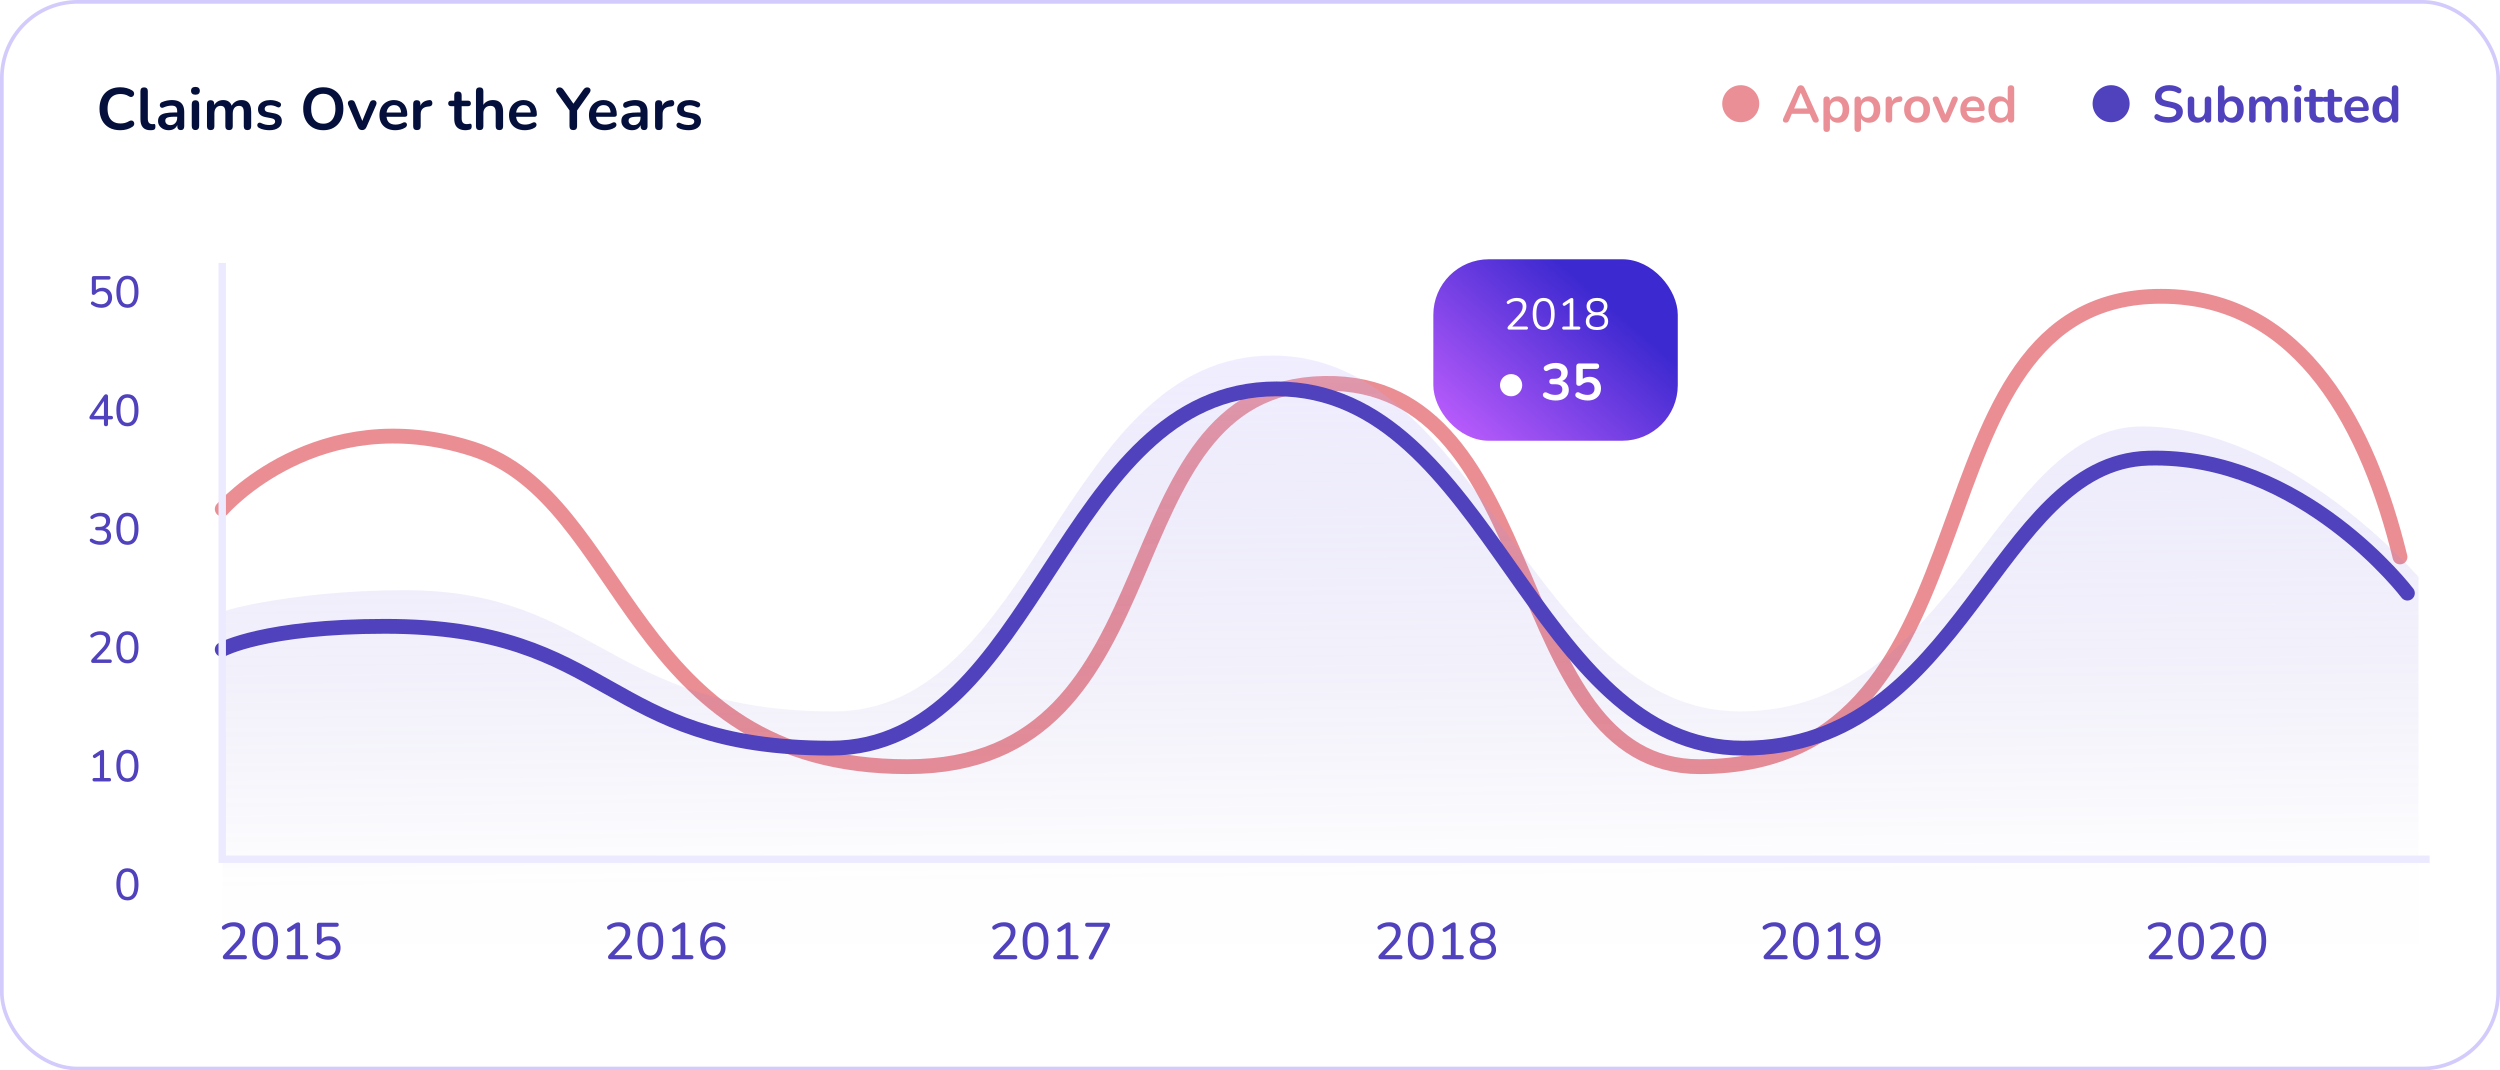 <svg width="675" height="289" viewBox="0 0 675 289" fill="none" xmlns="http://www.w3.org/2000/svg">
<rect x="0.5" y="0.5" width="674" height="288" rx="20.5" fill="white" stroke="#D3CBFB"/>
<mask id="mask0_1_191" style="mask-type:luminance" maskUnits="userSpaceOnUse" x="1" y="1" width="673" height="287">
<rect x="1" y="1" width="673" height="287" fill="white"/>
</mask>
<g mask="url(#mask0_1_191)">
<path d="M32.48 35.16C31.307 35.16 30.299 34.925 29.456 34.456C28.624 33.976 27.984 33.304 27.536 32.44C27.088 31.565 26.864 30.536 26.864 29.352C26.864 28.467 26.992 27.672 27.248 26.968C27.504 26.253 27.872 25.645 28.352 25.144C28.832 24.632 29.419 24.243 30.112 23.976C30.816 23.699 31.605 23.56 32.48 23.56C33.067 23.56 33.643 23.635 34.208 23.784C34.773 23.933 35.269 24.147 35.696 24.424C35.92 24.563 36.069 24.733 36.144 24.936C36.219 25.128 36.235 25.32 36.192 25.512C36.149 25.693 36.059 25.848 35.92 25.976C35.792 26.104 35.627 26.179 35.424 26.2C35.232 26.211 35.019 26.141 34.784 25.992C34.453 25.779 34.096 25.624 33.712 25.528C33.328 25.432 32.939 25.384 32.544 25.384C31.787 25.384 31.147 25.539 30.624 25.848C30.101 26.157 29.707 26.605 29.44 27.192C29.173 27.779 29.04 28.499 29.04 29.352C29.04 30.195 29.173 30.915 29.44 31.512C29.707 32.109 30.101 32.563 30.624 32.872C31.147 33.181 31.787 33.336 32.544 33.336C32.949 33.336 33.349 33.288 33.744 33.192C34.139 33.085 34.512 32.925 34.864 32.712C35.099 32.573 35.307 32.515 35.488 32.536C35.68 32.547 35.84 32.611 35.968 32.728C36.096 32.845 36.181 32.995 36.224 33.176C36.267 33.347 36.256 33.528 36.192 33.72C36.128 33.901 36 34.061 35.808 34.2C35.381 34.509 34.869 34.749 34.272 34.92C33.685 35.08 33.088 35.16 32.48 35.16ZM40.587 35.16C39.702 35.16 39.035 34.909 38.587 34.408C38.139 33.896 37.915 33.149 37.915 32.168V24.6C37.915 24.269 38 24.019 38.171 23.848C38.342 23.677 38.587 23.592 38.907 23.592C39.227 23.592 39.472 23.677 39.643 23.848C39.824 24.019 39.915 24.269 39.915 24.6V32.072C39.915 32.563 40.016 32.925 40.219 33.16C40.432 33.395 40.731 33.512 41.115 33.512C41.2 33.512 41.28 33.512 41.355 33.512C41.43 33.501 41.504 33.491 41.579 33.48C41.728 33.459 41.83 33.501 41.883 33.608C41.936 33.704 41.963 33.907 41.963 34.216C41.963 34.483 41.91 34.691 41.803 34.84C41.696 34.989 41.52 35.08 41.275 35.112C41.168 35.123 41.056 35.133 40.939 35.144C40.822 35.155 40.704 35.16 40.587 35.16ZM45.6 35.16C45.035 35.16 44.528 35.053 44.08 34.84C43.643 34.616 43.296 34.317 43.04 33.944C42.795 33.571 42.672 33.149 42.672 32.68C42.672 32.104 42.822 31.651 43.12 31.32C43.419 30.979 43.904 30.733 44.576 30.584C45.248 30.435 46.15 30.36 47.28 30.36H48.08V31.512H47.296C46.635 31.512 46.107 31.544 45.712 31.608C45.318 31.672 45.035 31.784 44.864 31.944C44.704 32.093 44.624 32.307 44.624 32.584C44.624 32.936 44.747 33.224 44.992 33.448C45.238 33.672 45.579 33.784 46.016 33.784C46.368 33.784 46.678 33.704 46.944 33.544C47.222 33.373 47.44 33.144 47.6 32.856C47.76 32.568 47.84 32.237 47.84 31.864V30.024C47.84 29.491 47.723 29.107 47.488 28.872C47.254 28.637 46.859 28.52 46.304 28.52C45.995 28.52 45.659 28.557 45.296 28.632C44.944 28.707 44.571 28.835 44.176 29.016C43.974 29.112 43.792 29.139 43.632 29.096C43.483 29.053 43.366 28.968 43.28 28.84C43.195 28.701 43.152 28.552 43.152 28.392C43.152 28.232 43.195 28.077 43.28 27.928C43.366 27.768 43.51 27.651 43.712 27.576C44.203 27.373 44.672 27.229 45.12 27.144C45.579 27.059 45.995 27.016 46.368 27.016C47.136 27.016 47.766 27.133 48.256 27.368C48.758 27.603 49.131 27.96 49.376 28.44C49.622 28.909 49.744 29.517 49.744 30.264V34.104C49.744 34.435 49.664 34.691 49.504 34.872C49.344 35.043 49.115 35.128 48.816 35.128C48.518 35.128 48.283 35.043 48.112 34.872C47.952 34.691 47.872 34.435 47.872 34.104V33.336H48C47.926 33.709 47.776 34.035 47.552 34.312C47.339 34.579 47.067 34.787 46.736 34.936C46.406 35.085 46.027 35.16 45.6 35.16ZM52.766 35.112C52.446 35.112 52.201 35.016 52.03 34.824C51.86 34.632 51.774 34.365 51.774 34.024V28.152C51.774 27.8 51.86 27.533 52.03 27.352C52.201 27.16 52.446 27.064 52.766 27.064C53.086 27.064 53.332 27.16 53.502 27.352C53.684 27.533 53.774 27.8 53.774 28.152V34.024C53.774 34.365 53.689 34.632 53.518 34.824C53.348 35.016 53.097 35.112 52.766 35.112ZM52.766 25.576C52.393 25.576 52.1 25.485 51.886 25.304C51.684 25.112 51.582 24.851 51.582 24.52C51.582 24.179 51.684 23.917 51.886 23.736C52.1 23.555 52.393 23.464 52.766 23.464C53.15 23.464 53.444 23.555 53.646 23.736C53.849 23.917 53.95 24.179 53.95 24.52C53.95 24.851 53.849 25.112 53.646 25.304C53.444 25.485 53.15 25.576 52.766 25.576ZM56.877 35.128C56.556 35.128 56.311 35.043 56.141 34.872C55.97 34.691 55.885 34.435 55.885 34.104V28.056C55.885 27.725 55.97 27.475 56.141 27.304C56.311 27.133 56.551 27.048 56.861 27.048C57.17 27.048 57.41 27.133 57.581 27.304C57.751 27.475 57.837 27.725 57.837 28.056V29.224L57.66 28.744C57.874 28.211 58.205 27.789 58.653 27.48C59.1 27.171 59.634 27.016 60.252 27.016C60.882 27.016 61.399 27.165 61.804 27.464C62.21 27.763 62.492 28.221 62.653 28.84H62.428C62.642 28.275 62.994 27.832 63.484 27.512C63.975 27.181 64.54 27.016 65.18 27.016C65.778 27.016 66.269 27.133 66.653 27.368C67.047 27.603 67.341 27.96 67.532 28.44C67.725 28.909 67.82 29.507 67.82 30.232V34.104C67.82 34.435 67.73 34.691 67.549 34.872C67.378 35.043 67.132 35.128 66.812 35.128C66.493 35.128 66.247 35.043 66.076 34.872C65.906 34.691 65.82 34.435 65.82 34.104V30.312C65.82 29.715 65.719 29.277 65.516 29C65.325 28.723 64.994 28.584 64.525 28.584C64.002 28.584 63.591 28.771 63.292 29.144C62.994 29.507 62.844 30.013 62.844 30.664V34.104C62.844 34.435 62.759 34.691 62.589 34.872C62.418 35.043 62.172 35.128 61.852 35.128C61.532 35.128 61.282 35.043 61.1 34.872C60.93 34.691 60.844 34.435 60.844 34.104V30.312C60.844 29.715 60.743 29.277 60.541 29C60.349 28.723 60.023 28.584 59.565 28.584C59.042 28.584 58.631 28.771 58.333 29.144C58.034 29.507 57.885 30.013 57.885 30.664V34.104C57.885 34.787 57.548 35.128 56.877 35.128ZM72.748 35.16C72.289 35.16 71.804 35.112 71.292 35.016C70.78 34.92 70.321 34.755 69.916 34.52C69.745 34.413 69.622 34.291 69.548 34.152C69.484 34.003 69.457 33.859 69.468 33.72C69.489 33.571 69.542 33.443 69.628 33.336C69.724 33.229 69.841 33.16 69.98 33.128C70.129 33.096 70.289 33.123 70.46 33.208C70.886 33.411 71.286 33.555 71.66 33.64C72.033 33.715 72.401 33.752 72.764 33.752C73.276 33.752 73.654 33.667 73.9 33.496C74.156 33.315 74.284 33.08 74.284 32.792C74.284 32.547 74.198 32.36 74.028 32.232C73.868 32.093 73.622 31.992 73.292 31.928L71.692 31.624C71.03 31.496 70.524 31.256 70.172 30.904C69.83 30.541 69.66 30.077 69.66 29.512C69.66 29 69.798 28.557 70.076 28.184C70.364 27.811 70.758 27.523 71.26 27.32C71.761 27.117 72.337 27.016 72.988 27.016C73.457 27.016 73.894 27.069 74.3 27.176C74.716 27.272 75.116 27.427 75.5 27.64C75.66 27.725 75.766 27.837 75.82 27.976C75.884 28.115 75.9 28.259 75.868 28.408C75.836 28.547 75.772 28.675 75.676 28.792C75.58 28.899 75.457 28.968 75.308 29C75.169 29.021 75.009 28.989 74.828 28.904C74.497 28.733 74.177 28.611 73.868 28.536C73.569 28.461 73.281 28.424 73.004 28.424C72.481 28.424 72.092 28.515 71.836 28.696C71.59 28.877 71.468 29.117 71.468 29.416C71.468 29.64 71.542 29.827 71.692 29.976C71.841 30.125 72.07 30.227 72.38 30.28L73.98 30.584C74.673 30.712 75.196 30.947 75.548 31.288C75.91 31.629 76.092 32.088 76.092 32.664C76.092 33.443 75.788 34.056 75.18 34.504C74.572 34.941 73.761 35.16 72.748 35.16ZM87.288 35.16C86.2 35.16 85.245 34.92 84.424 34.44C83.613 33.96 82.984 33.288 82.536 32.424C82.088 31.549 81.864 30.525 81.864 29.352C81.864 28.467 81.992 27.672 82.248 26.968C82.504 26.253 82.867 25.645 83.336 25.144C83.816 24.632 84.387 24.243 85.048 23.976C85.72 23.699 86.467 23.56 87.288 23.56C88.387 23.56 89.341 23.8 90.152 24.28C90.963 24.749 91.592 25.416 92.04 26.28C92.488 27.144 92.712 28.163 92.712 29.336C92.712 30.221 92.584 31.021 92.328 31.736C92.072 32.451 91.704 33.064 91.224 33.576C90.755 34.088 90.184 34.483 89.512 34.76C88.851 35.027 88.109 35.16 87.288 35.16ZM87.288 33.4C87.981 33.4 88.568 33.24 89.048 32.92C89.539 32.6 89.912 32.136 90.168 31.528C90.435 30.92 90.568 30.195 90.568 29.352C90.568 28.072 90.28 27.08 89.704 26.376C89.139 25.672 88.333 25.32 87.288 25.32C86.605 25.32 86.019 25.48 85.528 25.8C85.037 26.109 84.659 26.568 84.392 27.176C84.136 27.773 84.008 28.499 84.008 29.352C84.008 30.621 84.296 31.613 84.872 32.328C85.448 33.043 86.253 33.4 87.288 33.4ZM97.77 35.128C97.504 35.128 97.269 35.059 97.067 34.92C96.874 34.781 96.715 34.568 96.587 34.28L94.043 28.376C93.947 28.141 93.909 27.923 93.93 27.72C93.963 27.517 94.058 27.357 94.219 27.24C94.389 27.112 94.618 27.048 94.906 27.048C95.152 27.048 95.349 27.107 95.499 27.224C95.648 27.331 95.781 27.539 95.898 27.848L98.058 33.24H97.579L99.802 27.832C99.92 27.533 100.053 27.331 100.203 27.224C100.363 27.107 100.576 27.048 100.843 27.048C101.077 27.048 101.264 27.112 101.403 27.24C101.541 27.357 101.627 27.517 101.659 27.72C101.691 27.912 101.653 28.125 101.547 28.36L98.954 34.28C98.837 34.568 98.677 34.781 98.475 34.92C98.282 35.059 98.048 35.128 97.77 35.128ZM106.74 35.16C105.854 35.16 105.092 34.995 104.452 34.664C103.812 34.333 103.316 33.864 102.964 33.256C102.622 32.648 102.452 31.928 102.452 31.096C102.452 30.285 102.617 29.576 102.948 28.968C103.289 28.36 103.753 27.885 104.34 27.544C104.937 27.192 105.614 27.016 106.372 27.016C106.926 27.016 107.422 27.107 107.86 27.288C108.308 27.469 108.686 27.731 108.996 28.072C109.316 28.413 109.556 28.829 109.716 29.32C109.886 29.8 109.972 30.344 109.972 30.952C109.972 31.144 109.902 31.293 109.764 31.4C109.636 31.496 109.449 31.544 109.204 31.544H104.068V30.392H108.564L108.308 30.632C108.308 30.141 108.233 29.731 108.084 29.4C107.945 29.069 107.737 28.819 107.46 28.648C107.193 28.467 106.857 28.376 106.452 28.376C106.004 28.376 105.62 28.483 105.3 28.696C104.99 28.899 104.75 29.192 104.58 29.576C104.42 29.949 104.34 30.397 104.34 30.92V31.032C104.34 31.907 104.542 32.563 104.948 33C105.364 33.427 105.972 33.64 106.772 33.64C107.049 33.64 107.358 33.608 107.7 33.544C108.052 33.469 108.382 33.347 108.692 33.176C108.916 33.048 109.113 32.995 109.284 33.016C109.454 33.027 109.588 33.085 109.684 33.192C109.79 33.299 109.854 33.432 109.876 33.592C109.897 33.741 109.865 33.896 109.78 34.056C109.705 34.216 109.572 34.355 109.38 34.472C109.006 34.707 108.574 34.883 108.084 35C107.604 35.107 107.156 35.16 106.74 35.16ZM112.58 35.128C112.249 35.128 111.993 35.043 111.812 34.872C111.641 34.691 111.556 34.435 111.556 34.104V28.056C111.556 27.725 111.641 27.475 111.812 27.304C111.982 27.133 112.222 27.048 112.532 27.048C112.841 27.048 113.081 27.133 113.252 27.304C113.422 27.475 113.508 27.725 113.508 28.056V29.064H113.348C113.497 28.424 113.79 27.939 114.228 27.608C114.665 27.277 115.246 27.08 115.972 27.016C116.196 26.995 116.372 27.053 116.5 27.192C116.638 27.32 116.718 27.523 116.74 27.8C116.761 28.067 116.697 28.285 116.548 28.456C116.409 28.616 116.196 28.712 115.908 28.744L115.556 28.776C114.905 28.84 114.414 29.043 114.084 29.384C113.753 29.715 113.588 30.184 113.588 30.792V34.104C113.588 34.435 113.502 34.691 113.332 34.872C113.161 35.043 112.91 35.128 112.58 35.128ZM125.749 35.16C125.056 35.16 124.474 35.043 124.005 34.808C123.546 34.573 123.205 34.232 122.981 33.784C122.757 33.325 122.645 32.76 122.645 32.088V28.68H121.813C121.557 28.68 121.36 28.616 121.221 28.488C121.082 28.349 121.013 28.163 121.013 27.928C121.013 27.683 121.082 27.496 121.221 27.368C121.36 27.24 121.557 27.176 121.813 27.176H122.645V25.72C122.645 25.389 122.73 25.139 122.901 24.968C123.082 24.797 123.333 24.712 123.653 24.712C123.973 24.712 124.218 24.797 124.389 24.968C124.56 25.139 124.645 25.389 124.645 25.72V27.176H126.341C126.597 27.176 126.794 27.24 126.933 27.368C127.072 27.496 127.141 27.683 127.141 27.928C127.141 28.163 127.072 28.349 126.933 28.488C126.794 28.616 126.597 28.68 126.341 28.68H124.645V31.976C124.645 32.488 124.757 32.872 124.981 33.128C125.205 33.384 125.568 33.512 126.069 33.512C126.25 33.512 126.41 33.496 126.549 33.464C126.688 33.432 126.81 33.411 126.917 33.4C127.045 33.389 127.152 33.432 127.237 33.528C127.322 33.613 127.365 33.795 127.365 34.072C127.365 34.285 127.328 34.477 127.253 34.648C127.189 34.808 127.066 34.92 126.885 34.984C126.746 35.027 126.565 35.064 126.341 35.096C126.117 35.139 125.92 35.16 125.749 35.16ZM129.501 35.128C129.181 35.128 128.935 35.043 128.765 34.872C128.594 34.691 128.509 34.435 128.509 34.104V24.6C128.509 24.269 128.594 24.019 128.765 23.848C128.935 23.677 129.181 23.592 129.501 23.592C129.821 23.592 130.066 23.677 130.237 23.848C130.418 24.019 130.509 24.269 130.509 24.6V28.744H130.285C130.519 28.179 130.882 27.752 131.373 27.464C131.874 27.165 132.439 27.016 133.069 27.016C133.698 27.016 134.215 27.133 134.621 27.368C135.026 27.603 135.33 27.96 135.533 28.44C135.735 28.909 135.837 29.507 135.837 30.232V34.104C135.837 34.435 135.751 34.691 135.581 34.872C135.41 35.043 135.165 35.128 134.845 35.128C134.525 35.128 134.274 35.043 134.093 34.872C133.922 34.691 133.837 34.435 133.837 34.104V30.328C133.837 29.72 133.719 29.277 133.485 29C133.261 28.723 132.909 28.584 132.429 28.584C131.842 28.584 131.373 28.771 131.021 29.144C130.679 29.507 130.509 29.992 130.509 30.6V34.104C130.509 34.787 130.173 35.128 129.501 35.128ZM141.724 35.16C140.839 35.16 140.076 34.995 139.436 34.664C138.796 34.333 138.3 33.864 137.948 33.256C137.607 32.648 137.436 31.928 137.436 31.096C137.436 30.285 137.601 29.576 137.932 28.968C138.273 28.36 138.737 27.885 139.324 27.544C139.921 27.192 140.599 27.016 141.356 27.016C141.911 27.016 142.407 27.107 142.844 27.288C143.292 27.469 143.671 27.731 143.98 28.072C144.3 28.413 144.54 28.829 144.7 29.32C144.871 29.8 144.956 30.344 144.956 30.952C144.956 31.144 144.887 31.293 144.748 31.4C144.62 31.496 144.433 31.544 144.188 31.544H139.052V30.392H143.548L143.292 30.632C143.292 30.141 143.217 29.731 143.068 29.4C142.929 29.069 142.721 28.819 142.444 28.648C142.177 28.467 141.841 28.376 141.436 28.376C140.988 28.376 140.604 28.483 140.284 28.696C139.975 28.899 139.735 29.192 139.564 29.576C139.404 29.949 139.324 30.397 139.324 30.92V31.032C139.324 31.907 139.527 32.563 139.932 33C140.348 33.427 140.956 33.64 141.756 33.64C142.033 33.64 142.343 33.608 142.684 33.544C143.036 33.469 143.367 33.347 143.676 33.176C143.9 33.048 144.097 32.995 144.268 33.016C144.439 33.027 144.572 33.085 144.668 33.192C144.775 33.299 144.839 33.432 144.86 33.592C144.881 33.741 144.849 33.896 144.764 34.056C144.689 34.216 144.556 34.355 144.364 34.472C143.991 34.707 143.559 34.883 143.068 35C142.588 35.107 142.14 35.16 141.724 35.16ZM154.788 35.128C154.457 35.128 154.201 35.037 154.02 34.856C153.849 34.664 153.764 34.397 153.764 34.056V29.192L154.196 30.424L150.34 25C150.201 24.808 150.137 24.605 150.148 24.392C150.169 24.168 150.26 23.981 150.42 23.832C150.58 23.672 150.804 23.592 151.092 23.592C151.305 23.592 151.497 23.645 151.668 23.752C151.849 23.859 152.02 24.024 152.18 24.248L155.044 28.312H154.596L157.476 24.248C157.646 24.013 157.812 23.848 157.972 23.752C158.132 23.645 158.329 23.592 158.564 23.592C158.841 23.592 159.054 23.667 159.204 23.816C159.364 23.955 159.444 24.131 159.444 24.344C159.454 24.557 159.38 24.781 159.22 25.016L155.396 30.424L155.812 29.192V34.056C155.812 34.771 155.47 35.128 154.788 35.128ZM163.302 35.16C162.417 35.16 161.654 34.995 161.014 34.664C160.374 34.333 159.878 33.864 159.526 33.256C159.185 32.648 159.014 31.928 159.014 31.096C159.014 30.285 159.18 29.576 159.51 28.968C159.852 28.36 160.316 27.885 160.902 27.544C161.5 27.192 162.177 27.016 162.934 27.016C163.489 27.016 163.985 27.107 164.422 27.288C164.87 27.469 165.249 27.731 165.558 28.072C165.878 28.413 166.118 28.829 166.278 29.32C166.449 29.8 166.534 30.344 166.534 30.952C166.534 31.144 166.465 31.293 166.326 31.4C166.198 31.496 166.012 31.544 165.766 31.544H160.63V30.392H165.126L164.87 30.632C164.87 30.141 164.796 29.731 164.646 29.4C164.508 29.069 164.3 28.819 164.022 28.648C163.756 28.467 163.42 28.376 163.014 28.376C162.566 28.376 162.182 28.483 161.862 28.696C161.553 28.899 161.313 29.192 161.142 29.576C160.982 29.949 160.902 30.397 160.902 30.92V31.032C160.902 31.907 161.105 32.563 161.51 33C161.926 33.427 162.534 33.64 163.334 33.64C163.612 33.64 163.921 33.608 164.262 33.544C164.614 33.469 164.945 33.347 165.254 33.176C165.478 33.048 165.676 32.995 165.846 33.016C166.017 33.027 166.15 33.085 166.246 33.192C166.353 33.299 166.417 33.432 166.438 33.592C166.46 33.741 166.428 33.896 166.342 34.056C166.268 34.216 166.134 34.355 165.942 34.472C165.569 34.707 165.137 34.883 164.646 35C164.166 35.107 163.718 35.16 163.302 35.16ZM170.694 35.16C170.129 35.16 169.622 35.053 169.174 34.84C168.737 34.616 168.39 34.317 168.134 33.944C167.889 33.571 167.766 33.149 167.766 32.68C167.766 32.104 167.915 31.651 168.214 31.32C168.513 30.979 168.998 30.733 169.67 30.584C170.342 30.435 171.243 30.36 172.374 30.36H173.174V31.512H172.39C171.729 31.512 171.201 31.544 170.806 31.608C170.411 31.672 170.129 31.784 169.958 31.944C169.798 32.093 169.718 32.307 169.718 32.584C169.718 32.936 169.841 33.224 170.086 33.448C170.331 33.672 170.673 33.784 171.11 33.784C171.462 33.784 171.771 33.704 172.038 33.544C172.315 33.373 172.534 33.144 172.694 32.856C172.854 32.568 172.934 32.237 172.934 31.864V30.024C172.934 29.491 172.817 29.107 172.582 28.872C172.347 28.637 171.953 28.52 171.398 28.52C171.089 28.52 170.753 28.557 170.39 28.632C170.038 28.707 169.665 28.835 169.27 29.016C169.067 29.112 168.886 29.139 168.726 29.096C168.577 29.053 168.459 28.968 168.374 28.84C168.289 28.701 168.246 28.552 168.246 28.392C168.246 28.232 168.289 28.077 168.374 27.928C168.459 27.768 168.603 27.651 168.806 27.576C169.297 27.373 169.766 27.229 170.214 27.144C170.673 27.059 171.089 27.016 171.462 27.016C172.23 27.016 172.859 27.133 173.35 27.368C173.851 27.603 174.225 27.96 174.47 28.44C174.715 28.909 174.838 29.517 174.838 30.264V34.104C174.838 34.435 174.758 34.691 174.598 34.872C174.438 35.043 174.209 35.128 173.91 35.128C173.611 35.128 173.377 35.043 173.206 34.872C173.046 34.691 172.966 34.435 172.966 34.104V33.336H173.094C173.019 33.709 172.87 34.035 172.646 34.312C172.433 34.579 172.161 34.787 171.83 34.936C171.499 35.085 171.121 35.16 170.694 35.16ZM177.892 35.128C177.561 35.128 177.305 35.043 177.124 34.872C176.953 34.691 176.868 34.435 176.868 34.104V28.056C176.868 27.725 176.953 27.475 177.124 27.304C177.295 27.133 177.535 27.048 177.844 27.048C178.153 27.048 178.393 27.133 178.564 27.304C178.735 27.475 178.82 27.725 178.82 28.056V29.064H178.66C178.809 28.424 179.103 27.939 179.54 27.608C179.977 27.277 180.559 27.08 181.284 27.016C181.508 26.995 181.684 27.053 181.812 27.192C181.951 27.32 182.031 27.523 182.052 27.8C182.073 28.067 182.009 28.285 181.86 28.456C181.721 28.616 181.508 28.712 181.22 28.744L180.868 28.776C180.217 28.84 179.727 29.043 179.396 29.384C179.065 29.715 178.9 30.184 178.9 30.792V34.104C178.9 34.435 178.815 34.691 178.644 34.872C178.473 35.043 178.223 35.128 177.892 35.128ZM185.92 35.16C185.461 35.16 184.976 35.112 184.464 35.016C183.952 34.92 183.493 34.755 183.088 34.52C182.917 34.413 182.794 34.291 182.72 34.152C182.656 34.003 182.629 33.859 182.64 33.72C182.661 33.571 182.714 33.443 182.8 33.336C182.896 33.229 183.013 33.16 183.152 33.128C183.301 33.096 183.461 33.123 183.632 33.208C184.058 33.411 184.458 33.555 184.832 33.64C185.205 33.715 185.573 33.752 185.936 33.752C186.448 33.752 186.826 33.667 187.072 33.496C187.328 33.315 187.456 33.08 187.456 32.792C187.456 32.547 187.37 32.36 187.2 32.232C187.04 32.093 186.794 31.992 186.464 31.928L184.864 31.624C184.202 31.496 183.696 31.256 183.344 30.904C183.002 30.541 182.832 30.077 182.832 29.512C182.832 29 182.97 28.557 183.248 28.184C183.536 27.811 183.93 27.523 184.432 27.32C184.933 27.117 185.509 27.016 186.16 27.016C186.629 27.016 187.066 27.069 187.472 27.176C187.888 27.272 188.288 27.427 188.672 27.64C188.832 27.725 188.938 27.837 188.992 27.976C189.056 28.115 189.072 28.259 189.04 28.408C189.008 28.547 188.944 28.675 188.848 28.792C188.752 28.899 188.629 28.968 188.48 29C188.341 29.021 188.181 28.989 188 28.904C187.669 28.733 187.349 28.611 187.04 28.536C186.741 28.461 186.453 28.424 186.176 28.424C185.653 28.424 185.264 28.515 185.008 28.696C184.762 28.877 184.64 29.117 184.64 29.416C184.64 29.64 184.714 29.827 184.864 29.976C185.013 30.125 185.242 30.227 185.552 30.28L187.152 30.584C187.845 30.712 188.368 30.947 188.72 31.288C189.082 31.629 189.264 32.088 189.264 32.664C189.264 33.443 188.96 34.056 188.352 34.504C187.744 34.941 186.933 35.16 185.92 35.16Z" fill="#04103B"/>
<path d="M482.176 33.112C481.952 33.112 481.77 33.061 481.63 32.958C481.499 32.855 481.42 32.72 481.392 32.552C481.364 32.375 481.397 32.179 481.49 31.964L485.186 23.774C485.307 23.503 485.452 23.312 485.62 23.2C485.797 23.079 485.998 23.018 486.222 23.018C486.437 23.018 486.628 23.079 486.796 23.2C486.973 23.312 487.123 23.503 487.244 23.774L490.954 31.964C491.057 32.179 491.094 32.375 491.066 32.552C491.038 32.729 490.959 32.869 490.828 32.972C490.697 33.065 490.525 33.112 490.31 33.112C490.049 33.112 489.843 33.051 489.694 32.93C489.554 32.799 489.428 32.603 489.316 32.342L488.406 30.228L489.162 30.718H483.254L484.01 30.228L483.114 32.342C482.993 32.613 482.867 32.809 482.736 32.93C482.605 33.051 482.419 33.112 482.176 33.112ZM486.194 25.076L484.234 29.738L483.87 29.29H488.546L488.196 29.738L486.222 25.076H486.194ZM493.196 35.632C492.916 35.632 492.701 35.557 492.552 35.408C492.403 35.259 492.328 35.039 492.328 34.75V26.924C492.328 26.635 492.403 26.415 492.552 26.266C492.701 26.117 492.911 26.042 493.182 26.042C493.462 26.042 493.677 26.117 493.826 26.266C493.975 26.415 494.05 26.635 494.05 26.924V28.016L493.896 27.596C494.036 27.12 494.321 26.737 494.75 26.448C495.189 26.159 495.697 26.014 496.276 26.014C496.873 26.014 497.396 26.159 497.844 26.448C498.301 26.737 498.656 27.148 498.908 27.68C499.16 28.203 499.286 28.833 499.286 29.57C499.286 30.298 499.16 30.933 498.908 31.474C498.656 32.006 498.306 32.417 497.858 32.706C497.41 32.995 496.883 33.14 496.276 33.14C495.707 33.14 495.207 33 494.778 32.72C494.349 32.431 494.059 32.057 493.91 31.6H494.078V34.75C494.078 35.039 493.999 35.259 493.84 35.408C493.691 35.557 493.476 35.632 493.196 35.632ZM495.786 31.81C496.131 31.81 496.435 31.726 496.696 31.558C496.957 31.39 497.158 31.143 497.298 30.816C497.447 30.48 497.522 30.065 497.522 29.57C497.522 28.823 497.363 28.268 497.046 27.904C496.729 27.531 496.309 27.344 495.786 27.344C495.441 27.344 495.137 27.428 494.876 27.596C494.615 27.755 494.409 28.002 494.26 28.338C494.12 28.665 494.05 29.075 494.05 29.57C494.05 30.307 494.209 30.867 494.526 31.25C494.843 31.623 495.263 31.81 495.786 31.81ZM501.591 35.632C501.311 35.632 501.096 35.557 500.947 35.408C500.797 35.259 500.723 35.039 500.723 34.75V26.924C500.723 26.635 500.797 26.415 500.947 26.266C501.096 26.117 501.306 26.042 501.577 26.042C501.857 26.042 502.071 26.117 502.221 26.266C502.37 26.415 502.445 26.635 502.445 26.924V28.016L502.291 27.596C502.431 27.12 502.715 26.737 503.145 26.448C503.583 26.159 504.092 26.014 504.671 26.014C505.268 26.014 505.791 26.159 506.239 26.448C506.696 26.737 507.051 27.148 507.303 27.68C507.555 28.203 507.681 28.833 507.681 29.57C507.681 30.298 507.555 30.933 507.303 31.474C507.051 32.006 506.701 32.417 506.253 32.706C505.805 32.995 505.277 33.14 504.671 33.14C504.101 33.14 503.602 33 503.173 32.72C502.743 32.431 502.454 32.057 502.305 31.6H502.473V34.75C502.473 35.039 502.393 35.259 502.235 35.408C502.085 35.557 501.871 35.632 501.591 35.632ZM504.181 31.81C504.526 31.81 504.829 31.726 505.091 31.558C505.352 31.39 505.553 31.143 505.693 30.816C505.842 30.48 505.917 30.065 505.917 29.57C505.917 28.823 505.758 28.268 505.441 27.904C505.123 27.531 504.703 27.344 504.181 27.344C503.835 27.344 503.532 27.428 503.271 27.596C503.009 27.755 502.804 28.002 502.655 28.338C502.515 28.665 502.445 29.075 502.445 29.57C502.445 30.307 502.603 30.867 502.921 31.25C503.238 31.623 503.658 31.81 504.181 31.81ZM510.013 33.112C509.724 33.112 509.5 33.037 509.341 32.888C509.192 32.729 509.117 32.505 509.117 32.216V26.924C509.117 26.635 509.192 26.415 509.341 26.266C509.49 26.117 509.7 26.042 509.971 26.042C510.242 26.042 510.452 26.117 510.601 26.266C510.75 26.415 510.825 26.635 510.825 26.924V27.806H510.685C510.816 27.246 511.072 26.821 511.455 26.532C511.838 26.243 512.346 26.07 512.981 26.014C513.177 25.995 513.331 26.047 513.443 26.168C513.564 26.28 513.634 26.457 513.653 26.7C513.672 26.933 513.616 27.125 513.485 27.274C513.364 27.414 513.177 27.498 512.925 27.526L512.617 27.554C512.048 27.61 511.618 27.787 511.329 28.086C511.04 28.375 510.895 28.786 510.895 29.318V32.216C510.895 32.505 510.82 32.729 510.671 32.888C510.522 33.037 510.302 33.112 510.013 33.112ZM517.612 33.14C516.903 33.14 516.287 32.995 515.764 32.706C515.241 32.417 514.835 32.006 514.546 31.474C514.257 30.933 514.112 30.298 514.112 29.57C514.112 29.019 514.191 28.529 514.35 28.1C514.518 27.661 514.756 27.288 515.064 26.98C515.372 26.663 515.741 26.425 516.17 26.266C516.599 26.098 517.08 26.014 517.612 26.014C518.321 26.014 518.937 26.159 519.46 26.448C519.983 26.737 520.389 27.148 520.678 27.68C520.967 28.212 521.112 28.842 521.112 29.57C521.112 30.121 521.028 30.615 520.86 31.054C520.701 31.493 520.468 31.871 520.16 32.188C519.852 32.496 519.483 32.734 519.054 32.902C518.625 33.061 518.144 33.14 517.612 33.14ZM517.612 31.81C517.957 31.81 518.261 31.726 518.522 31.558C518.783 31.39 518.984 31.143 519.124 30.816C519.273 30.48 519.348 30.065 519.348 29.57C519.348 28.823 519.189 28.268 518.872 27.904C518.555 27.531 518.135 27.344 517.612 27.344C517.267 27.344 516.963 27.428 516.702 27.596C516.441 27.755 516.235 28.002 516.086 28.338C515.946 28.665 515.876 29.075 515.876 29.57C515.876 30.307 516.035 30.867 516.352 31.25C516.669 31.623 517.089 31.81 517.612 31.81ZM525.192 33.112C524.958 33.112 524.753 33.051 524.576 32.93C524.408 32.809 524.268 32.622 524.156 32.37L521.93 27.204C521.846 26.999 521.813 26.807 521.832 26.63C521.86 26.453 521.944 26.313 522.084 26.21C522.233 26.098 522.434 26.042 522.686 26.042C522.9 26.042 523.073 26.093 523.204 26.196C523.334 26.289 523.451 26.471 523.554 26.742L525.444 31.46H525.024L526.97 26.728C527.072 26.467 527.189 26.289 527.32 26.196C527.46 26.093 527.646 26.042 527.88 26.042C528.085 26.042 528.248 26.098 528.37 26.21C528.491 26.313 528.566 26.453 528.594 26.63C528.622 26.798 528.589 26.985 528.496 27.19L526.228 32.37C526.125 32.622 525.985 32.809 525.808 32.93C525.64 33.051 525.434 33.112 525.192 33.112ZM533.04 33.14C532.265 33.14 531.598 32.995 531.038 32.706C530.478 32.417 530.044 32.006 529.736 31.474C529.437 30.942 529.288 30.312 529.288 29.584C529.288 28.875 529.433 28.254 529.722 27.722C530.021 27.19 530.427 26.775 530.94 26.476C531.463 26.168 532.055 26.014 532.718 26.014C533.203 26.014 533.637 26.093 534.02 26.252C534.412 26.411 534.743 26.639 535.014 26.938C535.294 27.237 535.504 27.601 535.644 28.03C535.793 28.45 535.868 28.926 535.868 29.458C535.868 29.626 535.807 29.757 535.686 29.85C535.574 29.934 535.411 29.976 535.196 29.976H530.702V28.968H534.636L534.412 29.178C534.412 28.749 534.347 28.389 534.216 28.1C534.095 27.811 533.913 27.591 533.67 27.442C533.437 27.283 533.143 27.204 532.788 27.204C532.396 27.204 532.06 27.297 531.78 27.484C531.509 27.661 531.299 27.918 531.15 28.254C531.01 28.581 530.94 28.973 530.94 29.43V29.528C530.94 30.293 531.117 30.867 531.472 31.25C531.836 31.623 532.368 31.81 533.068 31.81C533.311 31.81 533.581 31.782 533.88 31.726C534.188 31.661 534.477 31.553 534.748 31.404C534.944 31.292 535.117 31.245 535.266 31.264C535.415 31.273 535.532 31.325 535.616 31.418C535.709 31.511 535.765 31.628 535.784 31.768C535.803 31.899 535.775 32.034 535.7 32.174C535.635 32.314 535.518 32.435 535.35 32.538C535.023 32.743 534.645 32.897 534.216 33C533.796 33.093 533.404 33.14 533.04 33.14ZM539.886 33.14C539.288 33.14 538.761 32.995 538.304 32.706C537.856 32.417 537.506 32.006 537.254 31.474C537.002 30.933 536.876 30.298 536.876 29.57C536.876 28.833 537.002 28.203 537.254 27.68C537.506 27.148 537.856 26.737 538.304 26.448C538.761 26.159 539.288 26.014 539.886 26.014C540.455 26.014 540.95 26.154 541.37 26.434C541.799 26.714 542.088 27.083 542.238 27.54H542.084V23.9C542.084 23.611 542.158 23.391 542.308 23.242C542.457 23.093 542.672 23.018 542.952 23.018C543.232 23.018 543.446 23.093 543.596 23.242C543.754 23.391 543.834 23.611 543.834 23.9V32.216C543.834 32.505 543.759 32.729 543.61 32.888C543.46 33.037 543.246 33.112 542.966 33.112C542.686 33.112 542.471 33.037 542.322 32.888C542.172 32.729 542.098 32.505 542.098 32.216V31.124L542.252 31.544C542.112 32.029 541.827 32.417 541.398 32.706C540.968 32.995 540.464 33.14 539.886 33.14ZM540.376 31.81C540.721 31.81 541.024 31.726 541.286 31.558C541.547 31.39 541.748 31.143 541.888 30.816C542.037 30.48 542.112 30.065 542.112 29.57C542.112 28.823 541.953 28.268 541.636 27.904C541.318 27.531 540.898 27.344 540.376 27.344C540.03 27.344 539.727 27.428 539.466 27.596C539.204 27.755 538.999 28.002 538.85 28.338C538.71 28.665 538.64 29.075 538.64 29.57C538.64 30.307 538.798 30.867 539.116 31.25C539.433 31.623 539.853 31.81 540.376 31.81Z" fill="#EA8F95"/>
<circle cx="470" cy="28" r="5" fill="#EA8F95"/>
<path d="M585.48 33.14C585.069 33.14 584.659 33.107 584.248 33.042C583.837 32.986 583.45 32.897 583.086 32.776C582.722 32.645 582.395 32.487 582.106 32.3C581.938 32.188 581.821 32.053 581.756 31.894C581.691 31.735 581.667 31.581 581.686 31.432C581.714 31.273 581.775 31.138 581.868 31.026C581.971 30.905 582.097 30.83 582.246 30.802C582.395 30.774 582.559 30.816 582.736 30.928C583.147 31.171 583.581 31.348 584.038 31.46C584.495 31.572 584.976 31.628 585.48 31.628C586.217 31.628 586.754 31.507 587.09 31.264C587.426 31.012 587.594 30.69 587.594 30.298C587.594 29.971 587.473 29.715 587.23 29.528C586.997 29.341 586.591 29.187 586.012 29.066L584.472 28.744C583.585 28.557 582.923 28.245 582.484 27.806C582.055 27.358 581.84 26.77 581.84 26.042C581.84 25.585 581.933 25.169 582.12 24.796C582.307 24.423 582.568 24.101 582.904 23.83C583.249 23.559 583.655 23.354 584.122 23.214C584.598 23.065 585.121 22.99 585.69 22.99C586.25 22.99 586.782 23.06 587.286 23.2C587.79 23.34 588.243 23.545 588.644 23.816C588.793 23.919 588.891 24.045 588.938 24.194C588.994 24.343 589.008 24.493 588.98 24.642C588.952 24.782 588.887 24.903 588.784 25.006C588.681 25.109 588.551 25.169 588.392 25.188C588.243 25.207 588.07 25.16 587.874 25.048C587.529 24.852 587.179 24.712 586.824 24.628C586.469 24.544 586.087 24.502 585.676 24.502C585.247 24.502 584.878 24.563 584.57 24.684C584.262 24.805 584.024 24.978 583.856 25.202C583.697 25.417 583.618 25.673 583.618 25.972C583.618 26.308 583.73 26.579 583.954 26.784C584.178 26.98 584.561 27.134 585.102 27.246L586.628 27.568C587.552 27.764 588.238 28.072 588.686 28.492C589.143 28.912 589.372 29.472 589.372 30.172C589.372 30.62 589.279 31.026 589.092 31.39C588.915 31.754 588.653 32.067 588.308 32.328C587.972 32.589 587.566 32.79 587.09 32.93C586.614 33.07 586.077 33.14 585.48 33.14ZM593.22 33.14C592.651 33.14 592.179 33.037 591.806 32.832C591.433 32.617 591.153 32.3 590.966 31.88C590.789 31.46 590.7 30.937 590.7 30.312V26.924C590.7 26.625 590.775 26.406 590.924 26.266C591.073 26.117 591.288 26.042 591.568 26.042C591.848 26.042 592.063 26.117 592.212 26.266C592.371 26.406 592.45 26.625 592.45 26.924V30.34C592.45 30.825 592.548 31.185 592.744 31.418C592.94 31.651 593.253 31.768 593.682 31.768C594.149 31.768 594.531 31.609 594.83 31.292C595.129 30.965 595.278 30.536 595.278 30.004V26.924C595.278 26.625 595.353 26.406 595.502 26.266C595.651 26.117 595.866 26.042 596.146 26.042C596.426 26.042 596.641 26.117 596.79 26.266C596.949 26.406 597.028 26.625 597.028 26.924V32.216C597.028 32.813 596.743 33.112 596.174 33.112C595.903 33.112 595.693 33.037 595.544 32.888C595.395 32.729 595.32 32.505 595.32 32.216V31.152L595.516 31.572C595.32 32.076 595.021 32.463 594.62 32.734C594.228 33.005 593.761 33.14 593.22 33.14ZM602.797 33.14C602.219 33.14 601.71 32.995 601.271 32.706C600.842 32.417 600.557 32.029 600.417 31.544L600.571 31.194V32.216C600.571 32.505 600.497 32.729 600.347 32.888C600.198 33.037 599.988 33.112 599.717 33.112C599.437 33.112 599.223 33.037 599.073 32.888C598.924 32.729 598.849 32.505 598.849 32.216V23.9C598.849 23.611 598.924 23.391 599.073 23.242C599.223 23.093 599.437 23.018 599.717 23.018C599.997 23.018 600.212 23.093 600.361 23.242C600.52 23.391 600.599 23.611 600.599 23.9V27.54H600.431C600.581 27.083 600.87 26.714 601.299 26.434C601.729 26.154 602.228 26.014 602.797 26.014C603.404 26.014 603.931 26.159 604.379 26.448C604.827 26.737 605.177 27.148 605.429 27.68C605.681 28.203 605.807 28.833 605.807 29.57C605.807 30.298 605.681 30.933 605.429 31.474C605.177 32.006 604.823 32.417 604.365 32.706C603.917 32.995 603.395 33.14 602.797 33.14ZM602.307 31.81C602.653 31.81 602.956 31.726 603.217 31.558C603.479 31.39 603.679 31.143 603.819 30.816C603.969 30.48 604.043 30.065 604.043 29.57C604.043 28.823 603.885 28.268 603.567 27.904C603.25 27.531 602.83 27.344 602.307 27.344C601.962 27.344 601.659 27.428 601.397 27.596C601.136 27.755 600.931 28.002 600.781 28.338C600.641 28.665 600.571 29.075 600.571 29.57C600.571 30.307 600.73 30.867 601.047 31.25C601.365 31.623 601.785 31.81 602.307 31.81ZM608.14 33.112C607.86 33.112 607.645 33.037 607.496 32.888C607.347 32.729 607.272 32.505 607.272 32.216V26.924C607.272 26.635 607.347 26.415 607.496 26.266C607.645 26.117 607.855 26.042 608.126 26.042C608.397 26.042 608.607 26.117 608.756 26.266C608.905 26.415 608.98 26.635 608.98 26.924V27.946L608.826 27.526C609.013 27.059 609.302 26.691 609.694 26.42C610.086 26.149 610.553 26.014 611.094 26.014C611.645 26.014 612.097 26.145 612.452 26.406C612.807 26.667 613.054 27.069 613.194 27.61H612.998C613.185 27.115 613.493 26.728 613.922 26.448C614.351 26.159 614.846 26.014 615.406 26.014C615.929 26.014 616.358 26.117 616.694 26.322C617.039 26.527 617.296 26.84 617.464 27.26C617.632 27.671 617.716 28.193 617.716 28.828V32.216C617.716 32.505 617.637 32.729 617.478 32.888C617.329 33.037 617.114 33.112 616.834 33.112C616.554 33.112 616.339 33.037 616.19 32.888C616.041 32.729 615.966 32.505 615.966 32.216V28.898C615.966 28.375 615.877 27.993 615.7 27.75C615.532 27.507 615.243 27.386 614.832 27.386C614.375 27.386 614.015 27.549 613.754 27.876C613.493 28.193 613.362 28.637 613.362 29.206V32.216C613.362 32.505 613.287 32.729 613.138 32.888C612.989 33.037 612.774 33.112 612.494 33.112C612.214 33.112 611.995 33.037 611.836 32.888C611.687 32.729 611.612 32.505 611.612 32.216V28.898C611.612 28.375 611.523 27.993 611.346 27.75C611.178 27.507 610.893 27.386 610.492 27.386C610.035 27.386 609.675 27.549 609.414 27.876C609.153 28.193 609.022 28.637 609.022 29.206V32.216C609.022 32.813 608.728 33.112 608.14 33.112ZM620.389 33.098C620.109 33.098 619.895 33.014 619.745 32.846C619.596 32.678 619.521 32.445 619.521 32.146V27.008C619.521 26.7 619.596 26.467 619.745 26.308C619.895 26.14 620.109 26.056 620.389 26.056C620.669 26.056 620.884 26.14 621.033 26.308C621.192 26.467 621.271 26.7 621.271 27.008V32.146C621.271 32.445 621.197 32.678 621.047 32.846C620.898 33.014 620.679 33.098 620.389 33.098ZM620.389 24.754C620.063 24.754 619.806 24.675 619.619 24.516C619.442 24.348 619.353 24.119 619.353 23.83C619.353 23.531 619.442 23.303 619.619 23.144C619.806 22.985 620.063 22.906 620.389 22.906C620.725 22.906 620.982 22.985 621.159 23.144C621.337 23.303 621.425 23.531 621.425 23.83C621.425 24.119 621.337 24.348 621.159 24.516C620.982 24.675 620.725 24.754 620.389 24.754ZM626.226 33.14C625.619 33.14 625.11 33.037 624.7 32.832C624.298 32.627 624 32.328 623.804 31.936C623.608 31.535 623.51 31.04 623.51 30.452V27.47H622.782C622.558 27.47 622.385 27.414 622.264 27.302C622.142 27.181 622.082 27.017 622.082 26.812C622.082 26.597 622.142 26.434 622.264 26.322C622.385 26.21 622.558 26.154 622.782 26.154H623.51V24.88C623.51 24.591 623.584 24.371 623.734 24.222C623.892 24.073 624.112 23.998 624.392 23.998C624.672 23.998 624.886 24.073 625.036 24.222C625.185 24.371 625.26 24.591 625.26 24.88V26.154H626.744C626.968 26.154 627.14 26.21 627.262 26.322C627.383 26.434 627.444 26.597 627.444 26.812C627.444 27.017 627.383 27.181 627.262 27.302C627.14 27.414 626.968 27.47 626.744 27.47H625.26V30.354C625.26 30.802 625.358 31.138 625.554 31.362C625.75 31.586 626.067 31.698 626.506 31.698C626.664 31.698 626.804 31.684 626.926 31.656C627.047 31.628 627.154 31.609 627.248 31.6C627.36 31.591 627.453 31.628 627.528 31.712C627.602 31.787 627.64 31.945 627.64 32.188C627.64 32.375 627.607 32.543 627.542 32.692C627.486 32.832 627.378 32.93 627.22 32.986C627.098 33.023 626.94 33.056 626.744 33.084C626.548 33.121 626.375 33.14 626.226 33.14ZM631.202 33.14C630.596 33.14 630.087 33.037 629.676 32.832C629.275 32.627 628.976 32.328 628.78 31.936C628.584 31.535 628.486 31.04 628.486 30.452V27.47H627.758C627.534 27.47 627.362 27.414 627.24 27.302C627.119 27.181 627.058 27.017 627.058 26.812C627.058 26.597 627.119 26.434 627.24 26.322C627.362 26.21 627.534 26.154 627.758 26.154H628.486V24.88C628.486 24.591 628.561 24.371 628.71 24.222C628.869 24.073 629.088 23.998 629.368 23.998C629.648 23.998 629.863 24.073 630.012 24.222C630.162 24.371 630.236 24.591 630.236 24.88V26.154H631.72C631.944 26.154 632.117 26.21 632.238 26.322C632.36 26.434 632.42 26.597 632.42 26.812C632.42 27.017 632.36 27.181 632.238 27.302C632.117 27.414 631.944 27.47 631.72 27.47H630.236V30.354C630.236 30.802 630.334 31.138 630.53 31.362C630.726 31.586 631.044 31.698 631.482 31.698C631.641 31.698 631.781 31.684 631.902 31.656C632.024 31.628 632.131 31.609 632.224 31.6C632.336 31.591 632.43 31.628 632.504 31.712C632.579 31.787 632.616 31.945 632.616 32.188C632.616 32.375 632.584 32.543 632.518 32.692C632.462 32.832 632.355 32.93 632.196 32.986C632.075 33.023 631.916 33.056 631.72 33.084C631.524 33.121 631.352 33.14 631.202 33.14ZM636.745 33.14C635.97 33.14 635.303 32.995 634.743 32.706C634.183 32.417 633.749 32.006 633.441 31.474C633.142 30.942 632.993 30.312 632.993 29.584C632.993 28.875 633.138 28.254 633.427 27.722C633.726 27.19 634.132 26.775 634.645 26.476C635.168 26.168 635.76 26.014 636.423 26.014C636.908 26.014 637.342 26.093 637.725 26.252C638.117 26.411 638.448 26.639 638.719 26.938C638.999 27.237 639.209 27.601 639.349 28.03C639.498 28.45 639.573 28.926 639.573 29.458C639.573 29.626 639.512 29.757 639.391 29.85C639.279 29.934 639.116 29.976 638.901 29.976H634.407V28.968H638.341L638.117 29.178C638.117 28.749 638.052 28.389 637.921 28.1C637.8 27.811 637.618 27.591 637.375 27.442C637.142 27.283 636.848 27.204 636.493 27.204C636.101 27.204 635.765 27.297 635.485 27.484C635.214 27.661 635.004 27.918 634.855 28.254C634.715 28.581 634.645 28.973 634.645 29.43V29.528C634.645 30.293 634.822 30.867 635.177 31.25C635.541 31.623 636.073 31.81 636.773 31.81C637.016 31.81 637.286 31.782 637.585 31.726C637.893 31.661 638.182 31.553 638.453 31.404C638.649 31.292 638.822 31.245 638.971 31.264C639.12 31.273 639.237 31.325 639.321 31.418C639.414 31.511 639.47 31.628 639.489 31.768C639.508 31.899 639.48 32.034 639.405 32.174C639.34 32.314 639.223 32.435 639.055 32.538C638.728 32.743 638.35 32.897 637.921 33C637.501 33.093 637.109 33.14 636.745 33.14ZM643.591 33.14C642.993 33.14 642.466 32.995 642.009 32.706C641.561 32.417 641.211 32.006 640.959 31.474C640.707 30.933 640.581 30.298 640.581 29.57C640.581 28.833 640.707 28.203 640.959 27.68C641.211 27.148 641.561 26.737 642.009 26.448C642.466 26.159 642.993 26.014 643.591 26.014C644.16 26.014 644.655 26.154 645.075 26.434C645.504 26.714 645.793 27.083 645.943 27.54H645.789V23.9C645.789 23.611 645.863 23.391 646.013 23.242C646.162 23.093 646.377 23.018 646.657 23.018C646.937 23.018 647.151 23.093 647.301 23.242C647.459 23.391 647.539 23.611 647.539 23.9V32.216C647.539 32.505 647.464 32.729 647.315 32.888C647.165 33.037 646.951 33.112 646.671 33.112C646.391 33.112 646.176 33.037 646.027 32.888C645.877 32.729 645.803 32.505 645.803 32.216V31.124L645.957 31.544C645.817 32.029 645.532 32.417 645.103 32.706C644.673 32.995 644.169 33.14 643.591 33.14ZM644.081 31.81C644.426 31.81 644.729 31.726 644.991 31.558C645.252 31.39 645.453 31.143 645.593 30.816C645.742 30.48 645.817 30.065 645.817 29.57C645.817 28.823 645.658 28.268 645.341 27.904C645.023 27.531 644.603 27.344 644.081 27.344C643.735 27.344 643.432 27.428 643.171 27.596C642.909 27.755 642.704 28.002 642.555 28.338C642.415 28.665 642.345 29.075 642.345 29.57C642.345 30.307 642.503 30.867 642.821 31.25C643.138 31.623 643.558 31.81 644.081 31.81Z" fill="#5041BC"/>
<circle cx="570" cy="28" r="5" fill="#5041BC"/>
<path opacity="0.708" d="M60 137.449C60 137.449 85.81 107.844 127.607 121.209C169.404 134.574 169.404 207 244.977 207C320.551 207 296.578 104.633 357.57 103.52C418.563 102.406 405.67 207.084 458.941 207C543.841 206.865 511.84 80 583.502 80C621.924 80 639.74 116.509 648 150.378" stroke="#E26169" stroke-width="4" stroke-linecap="round" stroke-linejoin="round"/>
<path opacity="0.546" fill-rule="evenodd" clip-rule="evenodd" d="M60.05 166.067C53.611 166.067 77.62 159.351 109.254 159.351C160.605 159.351 164.8 192.082 225.14 192.082C279.622 192.082 286.759 96 343.584 96C399.823 96 414.12 192.082 469.773 192.082C527.917 192.082 538.682 115.143 578.332 115.143C617.983 115.143 653 155.785 653 155.785V255H60.05V166.067Z" fill="url(#paint0_linear_1_191)"/>
<g filter="url(#filter0_d_1_191)">
<path d="M60 165.362C60 165.362 71.435 159.107 103.936 159.107C165.928 159.107 162.317 192 224.309 192C280.282 192 286.301 95 344.681 95C402.46 95 413.444 192 470.621 192C530.357 192 538.598 114.869 580.053 113.703C621.508 112.537 650 150.148 650 150.148" stroke="#5041BC" stroke-width="4" stroke-linecap="round" stroke-linejoin="round"/>
</g>
<rect x="387" y="70" width="66" height="49" rx="15" fill="url(#paint1_linear_1_191)"/>
<path d="M407.548 89C407.372 89 407.24 88.96 407.152 88.88C407.072 88.792 407.032 88.676 407.032 88.532C407.032 88.444 407.052 88.36 407.092 88.28C407.14 88.192 407.204 88.104 407.284 88.016L409.972 85.136C410.38 84.696 410.672 84.292 410.848 83.924C411.032 83.548 411.124 83.168 411.124 82.784C411.124 82.304 410.976 81.94 410.68 81.692C410.392 81.436 409.968 81.308 409.408 81.308C409.048 81.308 408.708 81.364 408.388 81.476C408.068 81.588 407.76 81.76 407.464 81.992C407.36 82.072 407.264 82.108 407.176 82.1C407.096 82.092 407.024 82.06 406.96 82.004C406.896 81.948 406.852 81.876 406.828 81.788C406.804 81.7 406.804 81.612 406.828 81.524C406.86 81.436 406.924 81.356 407.02 81.284C407.332 81.028 407.708 80.824 408.148 80.672C408.588 80.512 409.036 80.432 409.492 80.432C410.06 80.432 410.54 80.52 410.932 80.696C411.324 80.872 411.62 81.132 411.82 81.476C412.02 81.812 412.12 82.224 412.12 82.712C412.12 83.048 412.064 83.38 411.952 83.708C411.848 84.028 411.684 84.356 411.46 84.692C411.244 85.028 410.96 85.376 410.608 85.736L408.052 88.436V88.16H412.096C412.248 88.16 412.36 88.196 412.432 88.268C412.512 88.332 412.552 88.432 412.552 88.568C412.552 88.712 412.512 88.82 412.432 88.892C412.36 88.964 412.248 89 412.096 89H407.548ZM416.795 89.108C415.827 89.108 415.091 88.736 414.587 87.992C414.083 87.248 413.831 86.172 413.831 84.764C413.831 83.82 413.943 83.028 414.167 82.388C414.391 81.74 414.723 81.252 415.163 80.924C415.611 80.596 416.155 80.432 416.795 80.432C417.771 80.432 418.507 80.8 419.003 81.536C419.507 82.264 419.759 83.336 419.759 84.752C419.759 85.696 419.647 86.492 419.423 87.14C419.199 87.788 418.867 88.28 418.427 88.616C417.987 88.944 417.443 89.108 416.795 89.108ZM416.795 88.256C417.467 88.256 417.963 87.972 418.283 87.404C418.611 86.828 418.775 85.944 418.775 84.752C418.775 83.552 418.611 82.676 418.283 82.124C417.963 81.564 417.467 81.284 416.795 81.284C416.131 81.284 415.635 81.564 415.307 82.124C414.979 82.684 414.815 83.56 414.815 84.752C414.815 85.944 414.979 86.828 415.307 87.404C415.635 87.972 416.131 88.256 416.795 88.256ZM422.251 89C422.107 89 421.995 88.964 421.915 88.892C421.835 88.812 421.795 88.704 421.795 88.568C421.795 88.432 421.835 88.332 421.915 88.268C421.995 88.196 422.107 88.16 422.251 88.16H423.811V81.356H424.327L422.587 82.508C422.483 82.564 422.383 82.588 422.287 82.58C422.199 82.572 422.123 82.54 422.059 82.484C422.003 82.42 421.963 82.348 421.939 82.268C421.915 82.18 421.919 82.092 421.951 82.004C421.983 81.908 422.051 81.828 422.155 81.764L423.811 80.672C423.915 80.608 424.015 80.556 424.111 80.516C424.207 80.476 424.303 80.456 424.399 80.456C424.511 80.456 424.603 80.492 424.675 80.564C424.755 80.628 424.795 80.732 424.795 80.876V88.16H426.235C426.379 88.16 426.491 88.196 426.571 88.268C426.651 88.332 426.691 88.432 426.691 88.568C426.691 88.712 426.651 88.82 426.571 88.892C426.491 88.964 426.379 89 426.235 89H422.251ZM431.186 89.108C430.554 89.108 430.01 89.016 429.554 88.832C429.106 88.648 428.762 88.38 428.522 88.028C428.29 87.676 428.174 87.252 428.174 86.756C428.174 86.364 428.254 86.016 428.414 85.712C428.574 85.4 428.798 85.148 429.086 84.956C429.374 84.764 429.706 84.644 430.082 84.596V84.776C429.562 84.664 429.146 84.42 428.834 84.044C428.53 83.66 428.378 83.208 428.378 82.688C428.378 82.208 428.49 81.804 428.714 81.476C428.946 81.14 429.274 80.884 429.698 80.708C430.122 80.524 430.618 80.432 431.186 80.432C431.762 80.432 432.258 80.524 432.674 80.708C433.098 80.884 433.426 81.14 433.658 81.476C433.89 81.804 434.006 82.208 434.006 82.688C434.006 83.032 433.934 83.352 433.79 83.648C433.654 83.936 433.458 84.176 433.202 84.368C432.946 84.56 432.646 84.692 432.302 84.764V84.596C432.87 84.676 433.326 84.912 433.67 85.304C434.022 85.688 434.198 86.172 434.198 86.756C434.198 87.252 434.078 87.676 433.838 88.028C433.606 88.38 433.262 88.648 432.806 88.832C432.358 89.016 431.818 89.108 431.186 89.108ZM431.186 88.292C431.866 88.292 432.378 88.16 432.722 87.896C433.074 87.632 433.25 87.232 433.25 86.696C433.25 86.168 433.074 85.776 432.722 85.52C432.378 85.256 431.866 85.124 431.186 85.124C430.514 85.124 430.002 85.256 429.65 85.52C429.298 85.776 429.122 86.168 429.122 86.696C429.122 87.232 429.298 87.632 429.65 87.896C430.002 88.16 430.514 88.292 431.186 88.292ZM431.186 84.308C431.578 84.308 431.91 84.248 432.182 84.128C432.462 84 432.678 83.82 432.83 83.588C432.982 83.356 433.058 83.084 433.058 82.772C433.058 82.292 432.89 81.92 432.554 81.656C432.226 81.384 431.77 81.248 431.186 81.248C430.602 81.248 430.146 81.384 429.818 81.656C429.49 81.92 429.326 82.292 429.326 82.772C429.326 83.252 429.49 83.628 429.818 83.9C430.146 84.172 430.602 84.308 431.186 84.308Z" fill="white"/>
<path d="M420.004 108.14C419.5 108.14 418.977 108.075 418.436 107.944C417.895 107.813 417.423 107.617 417.022 107.356C416.835 107.235 416.709 107.095 416.644 106.936C416.579 106.777 416.56 106.628 416.588 106.488C416.625 106.339 416.695 106.213 416.798 106.11C416.91 106.007 417.045 105.947 417.204 105.928C417.372 105.909 417.554 105.951 417.75 106.054C418.133 106.259 418.501 106.409 418.856 106.502C419.211 106.586 419.575 106.628 419.948 106.628C420.359 106.628 420.704 106.572 420.984 106.46C421.264 106.348 421.474 106.18 421.614 105.956C421.763 105.732 421.838 105.461 421.838 105.144C421.838 104.677 421.679 104.332 421.362 104.108C421.054 103.875 420.601 103.758 420.004 103.758H419.108C418.847 103.758 418.646 103.693 418.506 103.562C418.375 103.431 418.31 103.249 418.31 103.016C418.31 102.783 418.375 102.601 418.506 102.47C418.646 102.339 418.847 102.274 419.108 102.274H419.836C420.191 102.274 420.494 102.218 420.746 102.106C420.998 101.985 421.194 101.817 421.334 101.602C421.474 101.387 421.544 101.126 421.544 100.818C421.544 100.389 421.399 100.062 421.11 99.838C420.83 99.614 420.419 99.502 419.878 99.502C419.533 99.502 419.206 99.544 418.898 99.628C418.599 99.703 418.268 99.847 417.904 100.062C417.736 100.165 417.573 100.207 417.414 100.188C417.265 100.169 417.139 100.109 417.036 100.006C416.933 99.903 416.863 99.782 416.826 99.642C416.789 99.493 416.798 99.343 416.854 99.194C416.91 99.035 417.027 98.9 417.204 98.788C417.605 98.527 418.049 98.331 418.534 98.2C419.019 98.06 419.519 97.99 420.032 97.99C420.713 97.99 421.297 98.097 421.782 98.312C422.267 98.517 422.636 98.816 422.888 99.208C423.149 99.591 423.28 100.057 423.28 100.608C423.28 101 423.205 101.359 423.056 101.686C422.907 102.003 422.697 102.274 422.426 102.498C422.155 102.722 421.829 102.881 421.446 102.974V102.806C422.118 102.918 422.641 103.198 423.014 103.646C423.387 104.085 423.574 104.635 423.574 105.298C423.574 105.877 423.429 106.381 423.14 106.81C422.851 107.239 422.44 107.571 421.908 107.804C421.376 108.028 420.741 108.14 420.004 108.14ZM428.679 108.14C428.184 108.14 427.68 108.075 427.167 107.944C426.653 107.813 426.182 107.613 425.753 107.342C425.575 107.23 425.454 107.099 425.389 106.95C425.333 106.791 425.319 106.637 425.347 106.488C425.384 106.329 425.454 106.199 425.557 106.096C425.669 105.984 425.799 105.919 425.949 105.9C426.107 105.881 426.28 105.923 426.467 106.026C426.812 106.222 427.162 106.371 427.517 106.474C427.871 106.577 428.249 106.628 428.651 106.628C429.043 106.628 429.379 106.558 429.659 106.418C429.939 106.278 430.153 106.082 430.303 105.83C430.452 105.578 430.527 105.284 430.527 104.948C430.527 104.425 430.368 104.005 430.051 103.688C429.733 103.361 429.299 103.198 428.749 103.198C428.45 103.198 428.161 103.249 427.881 103.352C427.601 103.445 427.325 103.613 427.055 103.856C426.971 103.931 426.863 104.005 426.733 104.08C426.602 104.145 426.462 104.178 426.313 104.178C426.079 104.178 425.902 104.117 425.781 103.996C425.659 103.875 425.599 103.707 425.599 103.492V98.914C425.599 98.662 425.664 98.471 425.795 98.34C425.935 98.2 426.131 98.13 426.383 98.13H430.989C431.241 98.13 431.432 98.195 431.563 98.326C431.703 98.447 431.773 98.629 431.773 98.872C431.773 99.105 431.703 99.287 431.563 99.418C431.432 99.549 431.241 99.614 430.989 99.614H427.349V102.75H426.887C427.129 102.423 427.451 102.171 427.853 101.994C428.254 101.817 428.693 101.728 429.169 101.728C429.794 101.728 430.335 101.863 430.793 102.134C431.259 102.395 431.619 102.764 431.871 103.24C432.132 103.707 432.263 104.253 432.263 104.878C432.263 105.522 432.118 106.091 431.829 106.586C431.539 107.071 431.124 107.454 430.583 107.734C430.051 108.005 429.416 108.14 428.679 108.14Z" fill="white"/>
<circle cx="408" cy="104" r="3" fill="white"/>
<path d="M60 71L60 232H656" stroke="#ECEAFF" stroke-width="2"/>
<path d="M60.82 259C60.596 259 60.428 258.949 60.316 258.846C60.213 258.734 60.162 258.585 60.162 258.398C60.162 258.286 60.19 258.174 60.246 258.062C60.302 257.95 60.386 257.838 60.498 257.726L63.564 254.436C64.031 253.941 64.367 253.484 64.572 253.064C64.777 252.644 64.88 252.219 64.88 251.79C64.88 251.249 64.712 250.838 64.376 250.558C64.049 250.269 63.569 250.124 62.934 250.124C62.542 250.124 62.164 250.189 61.8 250.32C61.445 250.441 61.095 250.633 60.75 250.894C60.619 250.987 60.498 251.029 60.386 251.02C60.274 251.011 60.176 250.969 60.092 250.894C60.017 250.81 59.961 250.717 59.924 250.614C59.896 250.502 59.901 250.385 59.938 250.264C59.975 250.143 60.055 250.04 60.176 249.956C60.559 249.657 61.002 249.424 61.506 249.256C62.01 249.088 62.528 249.004 63.06 249.004C63.732 249.004 64.297 249.111 64.754 249.326C65.221 249.531 65.575 249.835 65.818 250.236C66.061 250.628 66.182 251.109 66.182 251.678C66.182 252.07 66.117 252.457 65.986 252.84C65.855 253.213 65.659 253.596 65.398 253.988C65.146 254.38 64.819 254.786 64.418 255.206L61.506 258.272V257.894H66.098C66.285 257.894 66.425 257.941 66.518 258.034C66.621 258.127 66.672 258.263 66.672 258.44C66.672 258.617 66.621 258.757 66.518 258.86C66.425 258.953 66.285 259 66.098 259H60.82ZM71.594 259.126C70.456 259.126 69.588 258.692 68.99 257.824C68.403 256.947 68.109 255.691 68.109 254.058C68.109 252.947 68.239 252.019 68.501 251.272C68.771 250.525 69.163 249.961 69.677 249.578C70.199 249.195 70.838 249.004 71.594 249.004C72.743 249.004 73.611 249.433 74.198 250.292C74.787 251.141 75.081 252.392 75.081 254.044C75.081 255.136 74.945 256.06 74.674 256.816C74.413 257.572 74.026 258.146 73.513 258.538C72.999 258.93 72.36 259.126 71.594 259.126ZM71.594 258.02C72.341 258.02 72.897 257.698 73.26 257.054C73.624 256.41 73.806 255.407 73.806 254.044C73.806 252.681 73.624 251.687 73.26 251.062C72.906 250.427 72.35 250.11 71.594 250.11C70.848 250.11 70.293 250.427 69.928 251.062C69.564 251.687 69.382 252.681 69.382 254.044C69.382 255.407 69.564 256.41 69.928 257.054C70.293 257.698 70.848 258.02 71.594 258.02ZM77.959 259C77.782 259 77.642 258.949 77.539 258.846C77.436 258.743 77.385 258.608 77.385 258.44C77.385 258.263 77.436 258.127 77.539 258.034C77.642 257.941 77.782 257.894 77.959 257.894H79.723V250.208H80.395L78.351 251.524C78.22 251.608 78.094 251.645 77.973 251.636C77.861 251.617 77.763 251.571 77.679 251.496C77.595 251.412 77.539 251.314 77.511 251.202C77.483 251.09 77.488 250.978 77.525 250.866C77.572 250.745 77.665 250.647 77.805 250.572L79.737 249.312C79.877 249.228 80.008 249.163 80.129 249.116C80.26 249.06 80.386 249.032 80.507 249.032C80.647 249.032 80.768 249.074 80.871 249.158C80.974 249.242 81.025 249.377 81.025 249.564V257.894H82.649C82.836 257.894 82.976 257.941 83.069 258.034C83.172 258.127 83.223 258.263 83.223 258.44C83.223 258.617 83.172 258.757 83.069 258.86C82.976 258.953 82.836 259 82.649 259H77.959ZM88.566 259.126C88.043 259.126 87.516 259.051 86.984 258.902C86.461 258.743 85.985 258.505 85.556 258.188C85.434 258.104 85.35 258.006 85.304 257.894C85.266 257.773 85.262 257.656 85.29 257.544C85.318 257.432 85.374 257.339 85.458 257.264C85.542 257.18 85.64 257.133 85.752 257.124C85.873 257.115 85.999 257.152 86.13 257.236C86.503 257.497 86.89 257.693 87.292 257.824C87.693 257.945 88.113 258.006 88.552 258.006C88.99 258.006 89.368 257.922 89.686 257.754C90.003 257.586 90.246 257.353 90.414 257.054C90.591 256.755 90.68 256.405 90.68 256.004C90.68 255.388 90.498 254.884 90.134 254.492C89.77 254.1 89.275 253.904 88.65 253.904C88.267 253.904 87.912 253.974 87.586 254.114C87.268 254.245 86.97 254.469 86.69 254.786C86.624 254.861 86.54 254.926 86.438 254.982C86.344 255.038 86.237 255.066 86.116 255.066C85.938 255.066 85.803 255.019 85.71 254.926C85.616 254.823 85.57 254.688 85.57 254.52V249.718C85.57 249.531 85.621 249.387 85.724 249.284C85.826 249.181 85.971 249.13 86.158 249.13H90.876C91.062 249.13 91.207 249.177 91.31 249.27C91.412 249.363 91.464 249.499 91.464 249.676C91.464 249.853 91.412 249.993 91.31 250.096C91.207 250.189 91.062 250.236 90.876 250.236H86.844V253.974H86.48C86.732 253.601 87.068 253.311 87.488 253.106C87.917 252.901 88.388 252.798 88.902 252.798C89.527 252.798 90.064 252.933 90.512 253.204C90.969 253.465 91.324 253.834 91.576 254.31C91.828 254.777 91.954 255.323 91.954 255.948C91.954 256.564 91.814 257.115 91.534 257.6C91.263 258.076 90.876 258.449 90.372 258.72C89.868 258.991 89.266 259.126 88.566 259.126Z" fill="#5041BC"/>
<path d="M25.469 211C25.317 211 25.197 210.956 25.109 210.868C25.021 210.78 24.977 210.664 24.977 210.52C24.977 210.368 25.021 210.252 25.109 210.172C25.197 210.092 25.317 210.052 25.469 210.052H26.981V203.464H27.557L25.805 204.592C25.693 204.664 25.585 204.696 25.481 204.688C25.385 204.672 25.301 204.632 25.229 204.568C25.157 204.496 25.109 204.412 25.085 204.316C25.061 204.22 25.065 204.124 25.097 204.028C25.137 203.924 25.217 203.84 25.337 203.776L26.993 202.696C27.113 202.624 27.225 202.568 27.329 202.528C27.441 202.48 27.549 202.456 27.653 202.456C27.773 202.456 27.877 202.492 27.965 202.564C28.053 202.636 28.097 202.752 28.097 202.912V210.052H29.489C29.649 210.052 29.769 210.092 29.849 210.172C29.937 210.252 29.981 210.368 29.981 210.52C29.981 210.672 29.937 210.792 29.849 210.88C29.769 210.96 29.649 211 29.489 211H25.469ZM34.405 211.108C33.429 211.108 32.685 210.736 32.173 209.992C31.669 209.24 31.417 208.164 31.417 206.764C31.417 205.812 31.529 205.016 31.753 204.376C31.985 203.736 32.321 203.252 32.761 202.924C33.209 202.596 33.757 202.432 34.405 202.432C35.389 202.432 36.133 202.8 36.637 203.536C37.141 204.264 37.393 205.336 37.393 206.752C37.393 207.688 37.277 208.48 37.045 209.128C36.821 209.776 36.489 210.268 36.049 210.604C35.609 210.94 35.061 211.108 34.405 211.108ZM34.405 210.16C35.045 210.16 35.521 209.884 35.833 209.332C36.145 208.78 36.301 207.92 36.301 206.752C36.301 205.584 36.145 204.732 35.833 204.196C35.529 203.652 35.053 203.38 34.405 203.38C33.765 203.38 33.289 203.652 32.977 204.196C32.665 204.732 32.509 205.584 32.509 206.752C32.509 207.92 32.665 208.78 32.977 209.332C33.289 209.884 33.765 210.16 34.405 210.16Z" fill="#5041BC"/>
<path d="M34.405 243.108C33.429 243.108 32.685 242.736 32.173 241.992C31.669 241.24 31.417 240.164 31.417 238.764C31.417 237.812 31.529 237.016 31.753 236.376C31.985 235.736 32.321 235.252 32.761 234.924C33.209 234.596 33.757 234.432 34.405 234.432C35.389 234.432 36.133 234.8 36.637 235.536C37.141 236.264 37.393 237.336 37.393 238.752C37.393 239.688 37.277 240.48 37.045 241.128C36.821 241.776 36.489 242.268 36.049 242.604C35.609 242.94 35.061 243.108 34.405 243.108ZM34.405 242.16C35.045 242.16 35.521 241.884 35.833 241.332C36.145 240.78 36.301 239.92 36.301 238.752C36.301 237.584 36.145 236.732 35.833 236.196C35.529 235.652 35.053 235.38 34.405 235.38C33.765 235.38 33.289 235.652 32.977 236.196C32.665 236.732 32.509 237.584 32.509 238.752C32.509 239.92 32.665 240.78 32.977 241.332C33.289 241.884 33.765 242.16 34.405 242.16Z" fill="#5041BC"/>
<path d="M25.169 179C24.977 179 24.833 178.956 24.737 178.868C24.649 178.772 24.605 178.644 24.605 178.484C24.605 178.388 24.629 178.292 24.677 178.196C24.725 178.1 24.797 178.004 24.893 177.908L27.521 175.088C27.921 174.664 28.209 174.272 28.385 173.912C28.561 173.552 28.649 173.188 28.649 172.82C28.649 172.356 28.505 172.004 28.217 171.764C27.937 171.516 27.525 171.392 26.981 171.392C26.645 171.392 26.321 171.448 26.009 171.56C25.705 171.664 25.405 171.828 25.109 172.052C24.997 172.132 24.893 172.168 24.797 172.16C24.701 172.152 24.617 172.116 24.545 172.052C24.481 171.98 24.433 171.9 24.401 171.812C24.377 171.716 24.381 171.616 24.413 171.512C24.445 171.408 24.513 171.32 24.617 171.248C24.945 170.992 25.325 170.792 25.757 170.648C26.189 170.504 26.633 170.432 27.089 170.432C27.665 170.432 28.149 170.524 28.541 170.708C28.941 170.884 29.245 171.144 29.453 171.488C29.661 171.824 29.765 172.236 29.765 172.724C29.765 173.06 29.709 173.392 29.597 173.72C29.485 174.04 29.317 174.368 29.093 174.704C28.877 175.04 28.597 175.388 28.253 175.748L25.757 178.376V178.052H29.693C29.853 178.052 29.973 178.092 30.053 178.172C30.141 178.252 30.185 178.368 30.185 178.52C30.185 178.672 30.141 178.792 30.053 178.88C29.973 178.96 29.853 179 29.693 179H25.169ZM34.405 179.108C33.429 179.108 32.685 178.736 32.173 177.992C31.669 177.24 31.417 176.164 31.417 174.764C31.417 173.812 31.529 173.016 31.753 172.376C31.985 171.736 32.321 171.252 32.761 170.924C33.209 170.596 33.757 170.432 34.405 170.432C35.389 170.432 36.133 170.8 36.637 171.536C37.141 172.264 37.393 173.336 37.393 174.752C37.393 175.688 37.277 176.48 37.045 177.128C36.821 177.776 36.489 178.268 36.049 178.604C35.609 178.94 35.061 179.108 34.405 179.108ZM34.405 178.16C35.045 178.16 35.521 177.884 35.833 177.332C36.145 176.78 36.301 175.92 36.301 174.752C36.301 173.584 36.145 172.732 35.833 172.196C35.529 171.652 35.053 171.38 34.405 171.38C33.765 171.38 33.289 171.652 32.977 172.196C32.665 172.732 32.509 173.584 32.509 174.752C32.509 175.92 32.665 176.78 32.977 177.332C33.289 177.884 33.765 178.16 34.405 178.16Z" fill="#5041BC"/>
<path d="M27.101 147.108C26.637 147.108 26.173 147.044 25.709 146.916C25.245 146.788 24.841 146.596 24.497 146.34C24.385 146.26 24.309 146.168 24.269 146.064C24.229 145.96 24.217 145.864 24.233 145.776C24.257 145.68 24.305 145.6 24.377 145.536C24.449 145.472 24.537 145.436 24.641 145.428C24.745 145.412 24.857 145.44 24.977 145.512C25.321 145.736 25.661 145.9 25.997 146.004C26.341 146.1 26.697 146.148 27.065 146.148C27.457 146.148 27.789 146.092 28.061 145.98C28.333 145.86 28.537 145.688 28.673 145.464C28.817 145.232 28.889 144.956 28.889 144.636C28.889 144.156 28.733 143.796 28.421 143.556C28.109 143.308 27.653 143.184 27.053 143.184H26.213C26.045 143.184 25.917 143.144 25.829 143.064C25.741 142.976 25.697 142.86 25.697 142.716C25.697 142.564 25.741 142.448 25.829 142.368C25.917 142.288 26.045 142.248 26.213 142.248H26.957C27.309 142.248 27.609 142.188 27.857 142.068C28.105 141.94 28.297 141.764 28.433 141.54C28.577 141.316 28.649 141.044 28.649 140.724C28.649 140.292 28.509 139.964 28.229 139.74C27.949 139.508 27.545 139.392 27.017 139.392C26.673 139.392 26.349 139.444 26.045 139.548C25.741 139.644 25.433 139.808 25.121 140.04C25.017 140.112 24.913 140.148 24.809 140.148C24.705 140.14 24.617 140.104 24.545 140.04C24.481 139.976 24.437 139.9 24.413 139.812C24.389 139.716 24.393 139.616 24.425 139.512C24.457 139.408 24.529 139.316 24.641 139.236C24.969 138.98 25.345 138.784 25.769 138.648C26.201 138.504 26.645 138.432 27.101 138.432C27.653 138.432 28.125 138.52 28.517 138.696C28.917 138.872 29.221 139.124 29.429 139.452C29.637 139.772 29.741 140.16 29.741 140.616C29.741 140.96 29.677 141.276 29.549 141.564C29.421 141.844 29.237 142.084 28.997 142.284C28.765 142.476 28.481 142.612 28.145 142.692V142.56C28.729 142.664 29.181 142.908 29.501 143.292C29.829 143.668 29.993 144.14 29.993 144.708C29.993 145.196 29.873 145.624 29.633 145.992C29.401 146.352 29.069 146.628 28.637 146.82C28.205 147.012 27.693 147.108 27.101 147.108ZM34.405 147.108C33.429 147.108 32.685 146.736 32.173 145.992C31.669 145.24 31.417 144.164 31.417 142.764C31.417 141.812 31.529 141.016 31.753 140.376C31.985 139.736 32.321 139.252 32.761 138.924C33.209 138.596 33.757 138.432 34.405 138.432C35.389 138.432 36.133 138.8 36.637 139.536C37.141 140.264 37.393 141.336 37.393 142.752C37.393 143.688 37.277 144.48 37.045 145.128C36.821 145.776 36.489 146.268 36.049 146.604C35.609 146.94 35.061 147.108 34.405 147.108ZM34.405 146.16C35.045 146.16 35.521 145.884 35.833 145.332C36.145 144.78 36.301 143.92 36.301 142.752C36.301 141.584 36.145 140.732 35.833 140.196C35.529 139.652 35.053 139.38 34.405 139.38C33.765 139.38 33.289 139.652 32.977 140.196C32.665 140.732 32.509 141.584 32.509 142.752C32.509 143.92 32.665 144.78 32.977 145.332C33.289 145.884 33.765 146.16 34.405 146.16Z" fill="#5041BC"/>
<path d="M28.613 115.084C28.437 115.084 28.301 115.036 28.205 114.94C28.109 114.844 28.061 114.704 28.061 114.52V113.236H24.725C24.549 113.236 24.405 113.196 24.293 113.116C24.189 113.036 24.137 112.912 24.137 112.744C24.137 112.648 24.161 112.548 24.209 112.444C24.257 112.34 24.341 112.2 24.461 112.024L28.025 106.828C28.113 106.708 28.205 106.616 28.301 106.552C28.405 106.488 28.521 106.456 28.649 106.456C28.793 106.456 28.913 106.504 29.009 106.6C29.113 106.688 29.165 106.828 29.165 107.02V112.288H29.981C30.157 112.288 30.289 112.328 30.377 112.408C30.465 112.488 30.509 112.604 30.509 112.756C30.509 112.916 30.465 113.036 30.377 113.116C30.289 113.196 30.157 113.236 29.981 113.236H29.165V114.52C29.165 114.704 29.117 114.844 29.021 114.94C28.925 115.036 28.789 115.084 28.613 115.084ZM28.061 112.288V107.848H28.361L25.121 112.588V112.288H28.061ZM34.405 115.108C33.429 115.108 32.685 114.736 32.173 113.992C31.669 113.24 31.417 112.164 31.417 110.764C31.417 109.812 31.529 109.016 31.753 108.376C31.985 107.736 32.321 107.252 32.761 106.924C33.209 106.596 33.757 106.432 34.405 106.432C35.389 106.432 36.133 106.8 36.637 107.536C37.141 108.264 37.393 109.336 37.393 110.752C37.393 111.688 37.277 112.48 37.045 113.128C36.821 113.776 36.489 114.268 36.049 114.604C35.609 114.94 35.061 115.108 34.405 115.108ZM34.405 114.16C35.045 114.16 35.521 113.884 35.833 113.332C36.145 112.78 36.301 111.92 36.301 110.752C36.301 109.584 36.145 108.732 35.833 108.196C35.529 107.652 35.053 107.38 34.405 107.38C33.765 107.38 33.289 107.652 32.977 108.196C32.665 108.732 32.509 109.584 32.509 110.752C32.509 111.92 32.665 112.78 32.977 113.332C33.289 113.884 33.765 114.16 34.405 114.16Z" fill="#5041BC"/>
<path d="M27.365 83.108C26.917 83.108 26.465 83.044 26.009 82.916C25.561 82.78 25.153 82.576 24.785 82.304C24.681 82.232 24.609 82.148 24.569 82.052C24.537 81.948 24.533 81.848 24.557 81.752C24.581 81.656 24.629 81.576 24.701 81.512C24.773 81.44 24.857 81.4 24.953 81.392C25.057 81.384 25.165 81.416 25.277 81.488C25.597 81.712 25.929 81.88 26.273 81.992C26.617 82.096 26.977 82.148 27.353 82.148C27.729 82.148 28.053 82.076 28.325 81.932C28.597 81.788 28.805 81.588 28.949 81.332C29.101 81.076 29.177 80.776 29.177 80.432C29.177 79.904 29.021 79.472 28.709 79.136C28.397 78.8 27.973 78.632 27.437 78.632C27.109 78.632 26.805 78.692 26.525 78.812C26.253 78.924 25.997 79.116 25.757 79.388C25.701 79.452 25.629 79.508 25.541 79.556C25.461 79.604 25.369 79.628 25.265 79.628C25.113 79.628 24.997 79.588 24.917 79.508C24.837 79.42 24.797 79.304 24.797 79.16V75.044C24.797 74.884 24.841 74.76 24.929 74.672C25.017 74.584 25.141 74.54 25.301 74.54H29.345C29.505 74.54 29.629 74.58 29.717 74.66C29.805 74.74 29.849 74.856 29.849 75.008C29.849 75.16 29.805 75.28 29.717 75.368C29.629 75.448 29.505 75.488 29.345 75.488H25.889V78.692H25.577C25.793 78.372 26.081 78.124 26.441 77.948C26.809 77.772 27.213 77.684 27.653 77.684C28.189 77.684 28.649 77.8 29.033 78.032C29.425 78.256 29.729 78.572 29.945 78.98C30.161 79.38 30.269 79.848 30.269 80.384C30.269 80.912 30.149 81.384 29.909 81.8C29.677 82.208 29.345 82.528 28.913 82.76C28.481 82.992 27.965 83.108 27.365 83.108ZM34.405 83.108C33.429 83.108 32.685 82.736 32.173 81.992C31.669 81.24 31.417 80.164 31.417 78.764C31.417 77.812 31.529 77.016 31.753 76.376C31.985 75.736 32.321 75.252 32.761 74.924C33.209 74.596 33.757 74.432 34.405 74.432C35.389 74.432 36.133 74.8 36.637 75.536C37.141 76.264 37.393 77.336 37.393 78.752C37.393 79.688 37.277 80.48 37.045 81.128C36.821 81.776 36.489 82.268 36.049 82.604C35.609 82.94 35.061 83.108 34.405 83.108ZM34.405 82.16C35.045 82.16 35.521 81.884 35.833 81.332C36.145 80.78 36.301 79.92 36.301 78.752C36.301 77.584 36.145 76.732 35.833 76.196C35.529 75.652 35.053 75.38 34.405 75.38C33.765 75.38 33.289 75.652 32.977 76.196C32.665 76.732 32.509 77.584 32.509 78.752C32.509 79.92 32.665 80.78 32.977 81.332C33.289 81.884 33.765 82.16 34.405 82.16Z" fill="#5041BC"/>
<path d="M164.82 259C164.596 259 164.428 258.949 164.316 258.846C164.213 258.734 164.162 258.585 164.162 258.398C164.162 258.286 164.19 258.174 164.246 258.062C164.302 257.95 164.386 257.838 164.498 257.726L167.564 254.436C168.031 253.941 168.367 253.484 168.572 253.064C168.777 252.644 168.88 252.219 168.88 251.79C168.88 251.249 168.712 250.838 168.376 250.558C168.049 250.269 167.569 250.124 166.934 250.124C166.542 250.124 166.164 250.189 165.8 250.32C165.445 250.441 165.095 250.633 164.75 250.894C164.619 250.987 164.498 251.029 164.386 251.02C164.274 251.011 164.176 250.969 164.092 250.894C164.017 250.81 163.961 250.717 163.924 250.614C163.896 250.502 163.901 250.385 163.938 250.264C163.975 250.143 164.055 250.04 164.176 249.956C164.559 249.657 165.002 249.424 165.506 249.256C166.01 249.088 166.528 249.004 167.06 249.004C167.732 249.004 168.297 249.111 168.754 249.326C169.221 249.531 169.575 249.835 169.818 250.236C170.061 250.628 170.182 251.109 170.182 251.678C170.182 252.07 170.117 252.457 169.986 252.84C169.855 253.213 169.659 253.596 169.398 253.988C169.146 254.38 168.819 254.786 168.418 255.206L165.506 258.272V257.894H170.098C170.285 257.894 170.425 257.941 170.518 258.034C170.621 258.127 170.672 258.263 170.672 258.44C170.672 258.617 170.621 258.757 170.518 258.86C170.425 258.953 170.285 259 170.098 259H164.82ZM175.595 259.126C174.456 259.126 173.588 258.692 172.991 257.824C172.403 256.947 172.109 255.691 172.109 254.058C172.109 252.947 172.239 252.019 172.501 251.272C172.771 250.525 173.163 249.961 173.677 249.578C174.199 249.195 174.839 249.004 175.595 249.004C176.743 249.004 177.611 249.433 178.199 250.292C178.787 251.141 179.081 252.392 179.081 254.044C179.081 255.136 178.945 256.06 178.675 256.816C178.413 257.572 178.026 258.146 177.513 258.538C176.999 258.93 176.36 259.126 175.595 259.126ZM175.595 258.02C176.341 258.02 176.897 257.698 177.261 257.054C177.625 256.41 177.807 255.407 177.807 254.044C177.807 252.681 177.625 251.687 177.261 251.062C176.906 250.427 176.351 250.11 175.595 250.11C174.848 250.11 174.293 250.427 173.929 251.062C173.565 251.687 173.383 252.681 173.383 254.044C173.383 255.407 173.565 256.41 173.929 257.054C174.293 257.698 174.848 258.02 175.595 258.02ZM181.959 259C181.782 259 181.642 258.949 181.539 258.846C181.436 258.743 181.385 258.608 181.385 258.44C181.385 258.263 181.436 258.127 181.539 258.034C181.642 257.941 181.782 257.894 181.959 257.894H183.723V250.208H184.395L182.351 251.524C182.22 251.608 182.094 251.645 181.973 251.636C181.861 251.617 181.763 251.571 181.679 251.496C181.595 251.412 181.539 251.314 181.511 251.202C181.483 251.09 181.488 250.978 181.525 250.866C181.572 250.745 181.665 250.647 181.805 250.572L183.737 249.312C183.877 249.228 184.008 249.163 184.129 249.116C184.26 249.06 184.386 249.032 184.507 249.032C184.647 249.032 184.768 249.074 184.871 249.158C184.974 249.242 185.025 249.377 185.025 249.564V257.894H186.649C186.836 257.894 186.976 257.941 187.069 258.034C187.172 258.127 187.223 258.263 187.223 258.44C187.223 258.617 187.172 258.757 187.069 258.86C186.976 258.953 186.836 259 186.649 259H181.959ZM192.734 259.126C191.95 259.126 191.282 258.935 190.732 258.552C190.181 258.169 189.761 257.619 189.472 256.9C189.182 256.181 189.038 255.313 189.038 254.296C189.038 253.437 189.126 252.681 189.304 252.028C189.49 251.375 189.756 250.824 190.102 250.376C190.456 249.928 190.881 249.587 191.376 249.354C191.88 249.121 192.449 249.004 193.084 249.004C193.513 249.004 193.952 249.083 194.4 249.242C194.848 249.391 195.249 249.62 195.604 249.928C195.706 250.003 195.772 250.101 195.8 250.222C195.837 250.334 195.842 250.446 195.814 250.558C195.786 250.661 195.73 250.749 195.646 250.824C195.571 250.899 195.478 250.941 195.366 250.95C195.254 250.959 195.132 250.922 195.002 250.838C194.684 250.586 194.362 250.404 194.036 250.292C193.709 250.18 193.382 250.124 193.056 250.124C192.468 250.124 191.968 250.273 191.558 250.572C191.147 250.861 190.834 251.295 190.62 251.874C190.405 252.453 190.298 253.176 190.298 254.044V255.29H190.158C190.223 254.767 190.377 254.319 190.62 253.946C190.872 253.573 191.198 253.283 191.6 253.078C192.001 252.873 192.444 252.77 192.93 252.77C193.508 252.77 194.017 252.905 194.456 253.176C194.904 253.447 195.254 253.815 195.506 254.282C195.767 254.749 195.898 255.29 195.898 255.906C195.898 256.522 195.762 257.077 195.492 257.572C195.221 258.057 194.848 258.44 194.372 258.72C193.896 258.991 193.35 259.126 192.734 259.126ZM192.65 258.048C193.051 258.048 193.401 257.959 193.7 257.782C193.998 257.605 194.232 257.357 194.4 257.04C194.577 256.723 194.666 256.359 194.666 255.948C194.666 255.537 194.577 255.173 194.4 254.856C194.232 254.539 193.998 254.291 193.7 254.114C193.401 253.937 193.051 253.848 192.65 253.848C192.248 253.848 191.898 253.937 191.6 254.114C191.301 254.291 191.063 254.539 190.886 254.856C190.718 255.173 190.634 255.537 190.634 255.948C190.634 256.359 190.718 256.723 190.886 257.04C191.063 257.357 191.301 257.605 191.6 257.782C191.898 257.959 192.248 258.048 192.65 258.048Z" fill="#5041BC"/>
<path d="M268.82 259C268.596 259 268.428 258.949 268.316 258.846C268.213 258.734 268.162 258.585 268.162 258.398C268.162 258.286 268.19 258.174 268.246 258.062C268.302 257.95 268.386 257.838 268.498 257.726L271.564 254.436C272.031 253.941 272.367 253.484 272.572 253.064C272.777 252.644 272.88 252.219 272.88 251.79C272.88 251.249 272.712 250.838 272.376 250.558C272.049 250.269 271.569 250.124 270.934 250.124C270.542 250.124 270.164 250.189 269.8 250.32C269.445 250.441 269.095 250.633 268.75 250.894C268.619 250.987 268.498 251.029 268.386 251.02C268.274 251.011 268.176 250.969 268.092 250.894C268.017 250.81 267.961 250.717 267.924 250.614C267.896 250.502 267.901 250.385 267.938 250.264C267.975 250.143 268.055 250.04 268.176 249.956C268.559 249.657 269.002 249.424 269.506 249.256C270.01 249.088 270.528 249.004 271.06 249.004C271.732 249.004 272.297 249.111 272.754 249.326C273.221 249.531 273.575 249.835 273.818 250.236C274.061 250.628 274.182 251.109 274.182 251.678C274.182 252.07 274.117 252.457 273.986 252.84C273.855 253.213 273.659 253.596 273.398 253.988C273.146 254.38 272.819 254.786 272.418 255.206L269.506 258.272V257.894H274.098C274.285 257.894 274.425 257.941 274.518 258.034C274.621 258.127 274.672 258.263 274.672 258.44C274.672 258.617 274.621 258.757 274.518 258.86C274.425 258.953 274.285 259 274.098 259H268.82ZM279.595 259.126C278.456 259.126 277.588 258.692 276.991 257.824C276.403 256.947 276.109 255.691 276.109 254.058C276.109 252.947 276.239 252.019 276.501 251.272C276.771 250.525 277.163 249.961 277.677 249.578C278.199 249.195 278.839 249.004 279.595 249.004C280.743 249.004 281.611 249.433 282.199 250.292C282.787 251.141 283.081 252.392 283.081 254.044C283.081 255.136 282.945 256.06 282.675 256.816C282.413 257.572 282.026 258.146 281.513 258.538C280.999 258.93 280.36 259.126 279.595 259.126ZM279.595 258.02C280.341 258.02 280.897 257.698 281.261 257.054C281.625 256.41 281.807 255.407 281.807 254.044C281.807 252.681 281.625 251.687 281.261 251.062C280.906 250.427 280.351 250.11 279.595 250.11C278.848 250.11 278.293 250.427 277.929 251.062C277.565 251.687 277.383 252.681 277.383 254.044C277.383 255.407 277.565 256.41 277.929 257.054C278.293 257.698 278.848 258.02 279.595 258.02ZM285.959 259C285.782 259 285.642 258.949 285.539 258.846C285.436 258.743 285.385 258.608 285.385 258.44C285.385 258.263 285.436 258.127 285.539 258.034C285.642 257.941 285.782 257.894 285.959 257.894H287.723V250.208H288.395L286.351 251.524C286.22 251.608 286.094 251.645 285.973 251.636C285.861 251.617 285.763 251.571 285.679 251.496C285.595 251.412 285.539 251.314 285.511 251.202C285.483 251.09 285.488 250.978 285.525 250.866C285.572 250.745 285.665 250.647 285.805 250.572L287.737 249.312C287.877 249.228 288.008 249.163 288.129 249.116C288.26 249.06 288.386 249.032 288.507 249.032C288.647 249.032 288.768 249.074 288.871 249.158C288.974 249.242 289.025 249.377 289.025 249.564V257.894H290.649C290.836 257.894 290.976 257.941 291.069 258.034C291.172 258.127 291.223 258.263 291.223 258.44C291.223 258.617 291.172 258.757 291.069 258.86C290.976 258.953 290.836 259 290.649 259H285.959ZM294.55 259.098C294.4 259.098 294.27 259.061 294.158 258.986C294.055 258.911 293.99 258.813 293.962 258.692C293.943 258.561 293.976 258.412 294.06 258.244L298.498 249.718V250.236H293.57C293.383 250.236 293.238 250.189 293.136 250.096C293.033 249.993 292.982 249.858 292.982 249.69C292.982 249.513 293.033 249.377 293.136 249.284C293.238 249.181 293.383 249.13 293.57 249.13H299.1C299.286 249.13 299.436 249.181 299.548 249.284C299.669 249.377 299.73 249.513 299.73 249.69C299.73 249.839 299.711 249.97 299.674 250.082C299.636 250.185 299.58 250.306 299.506 250.446L295.278 258.664C295.203 258.813 295.105 258.925 294.984 259C294.872 259.065 294.727 259.098 294.55 259.098Z" fill="#5041BC"/>
<path d="M372.82 259C372.596 259 372.428 258.949 372.316 258.846C372.213 258.734 372.162 258.585 372.162 258.398C372.162 258.286 372.19 258.174 372.246 258.062C372.302 257.95 372.386 257.838 372.498 257.726L375.564 254.436C376.031 253.941 376.367 253.484 376.572 253.064C376.777 252.644 376.88 252.219 376.88 251.79C376.88 251.249 376.712 250.838 376.376 250.558C376.049 250.269 375.569 250.124 374.934 250.124C374.542 250.124 374.164 250.189 373.8 250.32C373.445 250.441 373.095 250.633 372.75 250.894C372.619 250.987 372.498 251.029 372.386 251.02C372.274 251.011 372.176 250.969 372.092 250.894C372.017 250.81 371.961 250.717 371.924 250.614C371.896 250.502 371.901 250.385 371.938 250.264C371.975 250.143 372.055 250.04 372.176 249.956C372.559 249.657 373.002 249.424 373.506 249.256C374.01 249.088 374.528 249.004 375.06 249.004C375.732 249.004 376.297 249.111 376.754 249.326C377.221 249.531 377.575 249.835 377.818 250.236C378.061 250.628 378.182 251.109 378.182 251.678C378.182 252.07 378.117 252.457 377.986 252.84C377.855 253.213 377.659 253.596 377.398 253.988C377.146 254.38 376.819 254.786 376.418 255.206L373.506 258.272V257.894H378.098C378.285 257.894 378.425 257.941 378.518 258.034C378.621 258.127 378.672 258.263 378.672 258.44C378.672 258.617 378.621 258.757 378.518 258.86C378.425 258.953 378.285 259 378.098 259H372.82ZM383.595 259.126C382.456 259.126 381.588 258.692 380.991 257.824C380.403 256.947 380.109 255.691 380.109 254.058C380.109 252.947 380.239 252.019 380.501 251.272C380.771 250.525 381.163 249.961 381.677 249.578C382.199 249.195 382.839 249.004 383.595 249.004C384.743 249.004 385.611 249.433 386.199 250.292C386.787 251.141 387.081 252.392 387.081 254.044C387.081 255.136 386.945 256.06 386.675 256.816C386.413 257.572 386.026 258.146 385.513 258.538C384.999 258.93 384.36 259.126 383.595 259.126ZM383.595 258.02C384.341 258.02 384.897 257.698 385.261 257.054C385.625 256.41 385.807 255.407 385.807 254.044C385.807 252.681 385.625 251.687 385.261 251.062C384.906 250.427 384.351 250.11 383.595 250.11C382.848 250.11 382.293 250.427 381.929 251.062C381.565 251.687 381.383 252.681 381.383 254.044C381.383 255.407 381.565 256.41 381.929 257.054C382.293 257.698 382.848 258.02 383.595 258.02ZM389.959 259C389.782 259 389.642 258.949 389.539 258.846C389.436 258.743 389.385 258.608 389.385 258.44C389.385 258.263 389.436 258.127 389.539 258.034C389.642 257.941 389.782 257.894 389.959 257.894H391.723V250.208H392.395L390.351 251.524C390.22 251.608 390.094 251.645 389.973 251.636C389.861 251.617 389.763 251.571 389.679 251.496C389.595 251.412 389.539 251.314 389.511 251.202C389.483 251.09 389.488 250.978 389.525 250.866C389.572 250.745 389.665 250.647 389.805 250.572L391.737 249.312C391.877 249.228 392.008 249.163 392.129 249.116C392.26 249.06 392.386 249.032 392.507 249.032C392.647 249.032 392.768 249.074 392.871 249.158C392.974 249.242 393.025 249.377 393.025 249.564V257.894H394.649C394.836 257.894 394.976 257.941 395.069 258.034C395.172 258.127 395.223 258.263 395.223 258.44C395.223 258.617 395.172 258.757 395.069 258.86C394.976 258.953 394.836 259 394.649 259H389.959ZM400.384 259.126C399.637 259.126 398.998 259.019 398.466 258.804C397.943 258.589 397.537 258.277 397.248 257.866C396.968 257.455 396.828 256.956 396.828 256.368C396.828 255.911 396.921 255.505 397.108 255.15C397.304 254.786 397.57 254.492 397.906 254.268C398.242 254.044 398.629 253.904 399.068 253.848V254.072C398.452 253.941 397.962 253.657 397.598 253.218C397.243 252.77 397.066 252.243 397.066 251.636C397.066 251.085 397.201 250.614 397.472 250.222C397.752 249.821 398.139 249.517 398.634 249.312C399.128 249.107 399.712 249.004 400.384 249.004C401.065 249.004 401.653 249.107 402.148 249.312C402.642 249.517 403.025 249.821 403.296 250.222C403.566 250.614 403.702 251.085 403.702 251.636C403.702 252.037 403.618 252.411 403.45 252.756C403.291 253.101 403.062 253.386 402.764 253.61C402.474 253.834 402.129 253.988 401.728 254.072V253.848C402.381 253.941 402.913 254.217 403.324 254.674C403.734 255.122 403.94 255.687 403.94 256.368C403.94 256.956 403.795 257.455 403.506 257.866C403.226 258.277 402.82 258.589 402.288 258.804C401.765 259.019 401.13 259.126 400.384 259.126ZM400.384 258.076C401.149 258.076 401.728 257.927 402.12 257.628C402.512 257.329 402.708 256.886 402.708 256.298C402.708 255.701 402.512 255.257 402.12 254.968C401.728 254.679 401.149 254.534 400.384 254.534C399.628 254.534 399.049 254.679 398.648 254.968C398.256 255.257 398.06 255.701 398.06 256.298C398.06 256.886 398.256 257.329 398.648 257.628C399.049 257.927 399.628 258.076 400.384 258.076ZM400.384 253.47C400.822 253.47 401.196 253.405 401.504 253.274C401.812 253.134 402.05 252.933 402.218 252.672C402.386 252.411 402.47 252.103 402.47 251.748C402.47 251.216 402.283 250.801 401.91 250.502C401.546 250.203 401.037 250.054 400.384 250.054C399.73 250.054 399.222 250.203 398.858 250.502C398.494 250.801 398.312 251.216 398.312 251.748C398.312 252.289 398.494 252.714 398.858 253.022C399.222 253.321 399.73 253.47 400.384 253.47Z" fill="#5041BC"/>
<path d="M476.82 259C476.596 259 476.428 258.949 476.316 258.846C476.213 258.734 476.162 258.585 476.162 258.398C476.162 258.286 476.19 258.174 476.246 258.062C476.302 257.95 476.386 257.838 476.498 257.726L479.564 254.436C480.031 253.941 480.367 253.484 480.572 253.064C480.777 252.644 480.88 252.219 480.88 251.79C480.88 251.249 480.712 250.838 480.376 250.558C480.049 250.269 479.569 250.124 478.934 250.124C478.542 250.124 478.164 250.189 477.8 250.32C477.445 250.441 477.095 250.633 476.75 250.894C476.619 250.987 476.498 251.029 476.386 251.02C476.274 251.011 476.176 250.969 476.092 250.894C476.017 250.81 475.961 250.717 475.924 250.614C475.896 250.502 475.901 250.385 475.938 250.264C475.975 250.143 476.055 250.04 476.176 249.956C476.559 249.657 477.002 249.424 477.506 249.256C478.01 249.088 478.528 249.004 479.06 249.004C479.732 249.004 480.297 249.111 480.754 249.326C481.221 249.531 481.575 249.835 481.818 250.236C482.061 250.628 482.182 251.109 482.182 251.678C482.182 252.07 482.117 252.457 481.986 252.84C481.855 253.213 481.659 253.596 481.398 253.988C481.146 254.38 480.819 254.786 480.418 255.206L477.506 258.272V257.894H482.098C482.285 257.894 482.425 257.941 482.518 258.034C482.621 258.127 482.672 258.263 482.672 258.44C482.672 258.617 482.621 258.757 482.518 258.86C482.425 258.953 482.285 259 482.098 259H476.82ZM487.595 259.126C486.456 259.126 485.588 258.692 484.991 257.824C484.403 256.947 484.109 255.691 484.109 254.058C484.109 252.947 484.239 252.019 484.501 251.272C484.771 250.525 485.163 249.961 485.677 249.578C486.199 249.195 486.839 249.004 487.595 249.004C488.743 249.004 489.611 249.433 490.199 250.292C490.787 251.141 491.081 252.392 491.081 254.044C491.081 255.136 490.945 256.06 490.675 256.816C490.413 257.572 490.026 258.146 489.513 258.538C488.999 258.93 488.36 259.126 487.595 259.126ZM487.595 258.02C488.341 258.02 488.897 257.698 489.261 257.054C489.625 256.41 489.807 255.407 489.807 254.044C489.807 252.681 489.625 251.687 489.261 251.062C488.906 250.427 488.351 250.11 487.595 250.11C486.848 250.11 486.293 250.427 485.929 251.062C485.565 251.687 485.383 252.681 485.383 254.044C485.383 255.407 485.565 256.41 485.929 257.054C486.293 257.698 486.848 258.02 487.595 258.02ZM493.959 259C493.782 259 493.642 258.949 493.539 258.846C493.436 258.743 493.385 258.608 493.385 258.44C493.385 258.263 493.436 258.127 493.539 258.034C493.642 257.941 493.782 257.894 493.959 257.894H495.723V250.208H496.395L494.351 251.524C494.22 251.608 494.094 251.645 493.973 251.636C493.861 251.617 493.763 251.571 493.679 251.496C493.595 251.412 493.539 251.314 493.511 251.202C493.483 251.09 493.488 250.978 493.525 250.866C493.572 250.745 493.665 250.647 493.805 250.572L495.737 249.312C495.877 249.228 496.008 249.163 496.129 249.116C496.26 249.06 496.386 249.032 496.507 249.032C496.647 249.032 496.768 249.074 496.871 249.158C496.974 249.242 497.025 249.377 497.025 249.564V257.894H498.649C498.836 257.894 498.976 257.941 499.069 258.034C499.172 258.127 499.223 258.263 499.223 258.44C499.223 258.617 499.172 258.757 499.069 258.86C498.976 258.953 498.836 259 498.649 259H493.959ZM503.684 259.126C503.264 259.126 502.825 259.047 502.368 258.888C501.92 258.729 501.518 258.501 501.164 258.202C501.061 258.127 500.991 258.034 500.954 257.922C500.926 257.801 500.926 257.689 500.954 257.586C500.982 257.474 501.033 257.381 501.108 257.306C501.192 257.222 501.29 257.175 501.402 257.166C501.514 257.157 501.635 257.199 501.766 257.292C502.083 257.544 502.405 257.726 502.732 257.838C503.058 257.95 503.385 258.006 503.712 258.006C504.3 258.006 504.799 257.861 505.21 257.572C505.62 257.273 505.933 256.835 506.148 256.256C506.362 255.668 506.47 254.945 506.47 254.086V252.84H506.61C506.554 253.353 506.4 253.801 506.148 254.184C505.896 254.557 505.569 254.847 505.168 255.052C504.776 255.257 504.332 255.36 503.838 255.36C503.259 255.36 502.746 255.225 502.298 254.954C501.859 254.683 501.509 254.315 501.248 253.848C500.996 253.372 500.87 252.831 500.87 252.224C500.87 251.599 501.005 251.043 501.276 250.558C501.546 250.073 501.92 249.695 502.396 249.424C502.872 249.144 503.418 249.004 504.034 249.004C504.827 249.004 505.494 249.195 506.036 249.578C506.586 249.951 507.006 250.502 507.296 251.23C507.585 251.949 507.73 252.817 507.73 253.834C507.73 254.693 507.636 255.449 507.45 256.102C507.272 256.755 507.006 257.306 506.652 257.754C506.306 258.202 505.882 258.543 505.378 258.776C504.883 259.009 504.318 259.126 503.684 259.126ZM504.132 254.282C504.524 254.282 504.869 254.193 505.168 254.016C505.476 253.829 505.714 253.577 505.882 253.26C506.05 252.943 506.134 252.579 506.134 252.168C506.134 251.748 506.05 251.384 505.882 251.076C505.714 250.759 505.476 250.511 505.168 250.334C504.869 250.157 504.524 250.068 504.132 250.068C503.73 250.068 503.38 250.157 503.082 250.334C502.783 250.511 502.545 250.759 502.368 251.076C502.2 251.384 502.116 251.748 502.116 252.168C502.116 252.579 502.2 252.943 502.368 253.26C502.545 253.577 502.783 253.829 503.082 254.016C503.38 254.193 503.73 254.282 504.132 254.282Z" fill="#5041BC"/>
<path d="M580.82 259C580.596 259 580.428 258.949 580.316 258.846C580.213 258.734 580.162 258.585 580.162 258.398C580.162 258.286 580.19 258.174 580.246 258.062C580.302 257.95 580.386 257.838 580.498 257.726L583.564 254.436C584.031 253.941 584.367 253.484 584.572 253.064C584.777 252.644 584.88 252.219 584.88 251.79C584.88 251.249 584.712 250.838 584.376 250.558C584.049 250.269 583.569 250.124 582.934 250.124C582.542 250.124 582.164 250.189 581.8 250.32C581.445 250.441 581.095 250.633 580.75 250.894C580.619 250.987 580.498 251.029 580.386 251.02C580.274 251.011 580.176 250.969 580.092 250.894C580.017 250.81 579.961 250.717 579.924 250.614C579.896 250.502 579.901 250.385 579.938 250.264C579.975 250.143 580.055 250.04 580.176 249.956C580.559 249.657 581.002 249.424 581.506 249.256C582.01 249.088 582.528 249.004 583.06 249.004C583.732 249.004 584.297 249.111 584.754 249.326C585.221 249.531 585.575 249.835 585.818 250.236C586.061 250.628 586.182 251.109 586.182 251.678C586.182 252.07 586.117 252.457 585.986 252.84C585.855 253.213 585.659 253.596 585.398 253.988C585.146 254.38 584.819 254.786 584.418 255.206L581.506 258.272V257.894H586.098C586.285 257.894 586.425 257.941 586.518 258.034C586.621 258.127 586.672 258.263 586.672 258.44C586.672 258.617 586.621 258.757 586.518 258.86C586.425 258.953 586.285 259 586.098 259H580.82ZM591.595 259.126C590.456 259.126 589.588 258.692 588.991 257.824C588.403 256.947 588.109 255.691 588.109 254.058C588.109 252.947 588.239 252.019 588.501 251.272C588.771 250.525 589.163 249.961 589.677 249.578C590.199 249.195 590.839 249.004 591.595 249.004C592.743 249.004 593.611 249.433 594.199 250.292C594.787 251.141 595.081 252.392 595.081 254.044C595.081 255.136 594.945 256.06 594.675 256.816C594.413 257.572 594.026 258.146 593.513 258.538C592.999 258.93 592.36 259.126 591.595 259.126ZM591.595 258.02C592.341 258.02 592.897 257.698 593.261 257.054C593.625 256.41 593.807 255.407 593.807 254.044C593.807 252.681 593.625 251.687 593.261 251.062C592.906 250.427 592.351 250.11 591.595 250.11C590.848 250.11 590.293 250.427 589.929 251.062C589.565 251.687 589.383 252.681 589.383 254.044C589.383 255.407 589.565 256.41 589.929 257.054C590.293 257.698 590.848 258.02 591.595 258.02ZM597.609 259C597.385 259 597.217 258.949 597.105 258.846C597.002 258.734 596.951 258.585 596.951 258.398C596.951 258.286 596.979 258.174 597.035 258.062C597.091 257.95 597.175 257.838 597.287 257.726L600.353 254.436C600.82 253.941 601.156 253.484 601.361 253.064C601.566 252.644 601.669 252.219 601.669 251.79C601.669 251.249 601.501 250.838 601.165 250.558C600.838 250.269 600.358 250.124 599.723 250.124C599.331 250.124 598.953 250.189 598.589 250.32C598.234 250.441 597.884 250.633 597.539 250.894C597.408 250.987 597.287 251.029 597.175 251.02C597.063 251.011 596.965 250.969 596.881 250.894C596.806 250.81 596.75 250.717 596.713 250.614C596.685 250.502 596.69 250.385 596.727 250.264C596.764 250.143 596.844 250.04 596.965 249.956C597.348 249.657 597.791 249.424 598.295 249.256C598.799 249.088 599.317 249.004 599.849 249.004C600.521 249.004 601.086 249.111 601.543 249.326C602.01 249.531 602.364 249.835 602.607 250.236C602.85 250.628 602.971 251.109 602.971 251.678C602.971 252.07 602.906 252.457 602.775 252.84C602.644 253.213 602.448 253.596 602.187 253.988C601.935 254.38 601.608 254.786 601.207 255.206L598.295 258.272V257.894H602.887C603.074 257.894 603.214 257.941 603.307 258.034C603.41 258.127 603.461 258.263 603.461 258.44C603.461 258.617 603.41 258.757 603.307 258.86C603.214 258.953 603.074 259 602.887 259H597.609ZM608.384 259.126C607.245 259.126 606.377 258.692 605.78 257.824C605.192 256.947 604.898 255.691 604.898 254.058C604.898 252.947 605.028 252.019 605.29 251.272C605.56 250.525 605.952 249.961 606.466 249.578C606.988 249.195 607.628 249.004 608.384 249.004C609.532 249.004 610.4 249.433 610.988 250.292C611.576 251.141 611.87 252.392 611.87 254.044C611.87 255.136 611.734 256.06 611.464 256.816C611.202 257.572 610.815 258.146 610.302 258.538C609.788 258.93 609.149 259.126 608.384 259.126ZM608.384 258.02C609.13 258.02 609.686 257.698 610.05 257.054C610.414 256.41 610.596 255.407 610.596 254.044C610.596 252.681 610.414 251.687 610.05 251.062C609.695 250.427 609.14 250.11 608.384 250.11C607.637 250.11 607.082 250.427 606.718 251.062C606.354 251.687 606.172 252.681 606.172 254.044C606.172 255.407 606.354 256.41 606.718 257.054C607.082 257.698 607.637 258.02 608.384 258.02Z" fill="#5041BC"/>
</g>
<defs>
<filter id="filter0_d_1_191" x="40" y="85" width="630" height="137" filterUnits="userSpaceOnUse" color-interpolation-filters="sRGB">
<feFlood flood-opacity="0" result="BackgroundImageFix"/>
<feColorMatrix in="SourceAlpha" type="matrix" values="0 0 0 0 0 0 0 0 0 0 0 0 0 0 0 0 0 0 127 0" result="hardAlpha"/>
<feOffset dy="10"/>
<feGaussianBlur stdDeviation="9"/>
<feColorMatrix type="matrix" values="0 0 0 0 0.314 0 0 0 0 0.255 0 0 0 0 0.737 0 0 0 1 0"/>
<feBlend mode="normal" in2="BackgroundImageFix" result="effect1_dropShadow_1_191"/>
<feBlend mode="normal" in="SourceGraphic" in2="effect1_dropShadow_1_191" result="shape"/>
</filter>
<linearGradient id="paint0_linear_1_191" x1="-88.076" y1="95.652" x2="-86.724" y2="240.789" gradientUnits="userSpaceOnUse">
<stop stop-color="#C5BDFE" stop-opacity="0.451"/>
<stop offset="1" stop-color="#5041BC" stop-opacity="0.01"/>
</linearGradient>
<linearGradient id="paint1_linear_1_191" x1="420" y1="70" x2="382.586" y2="113.161" gradientUnits="userSpaceOnUse">
<stop stop-color="#3D29D0"/>
<stop offset="1" stop-color="#C25FFF"/>
</linearGradient>
</defs>
</svg>
